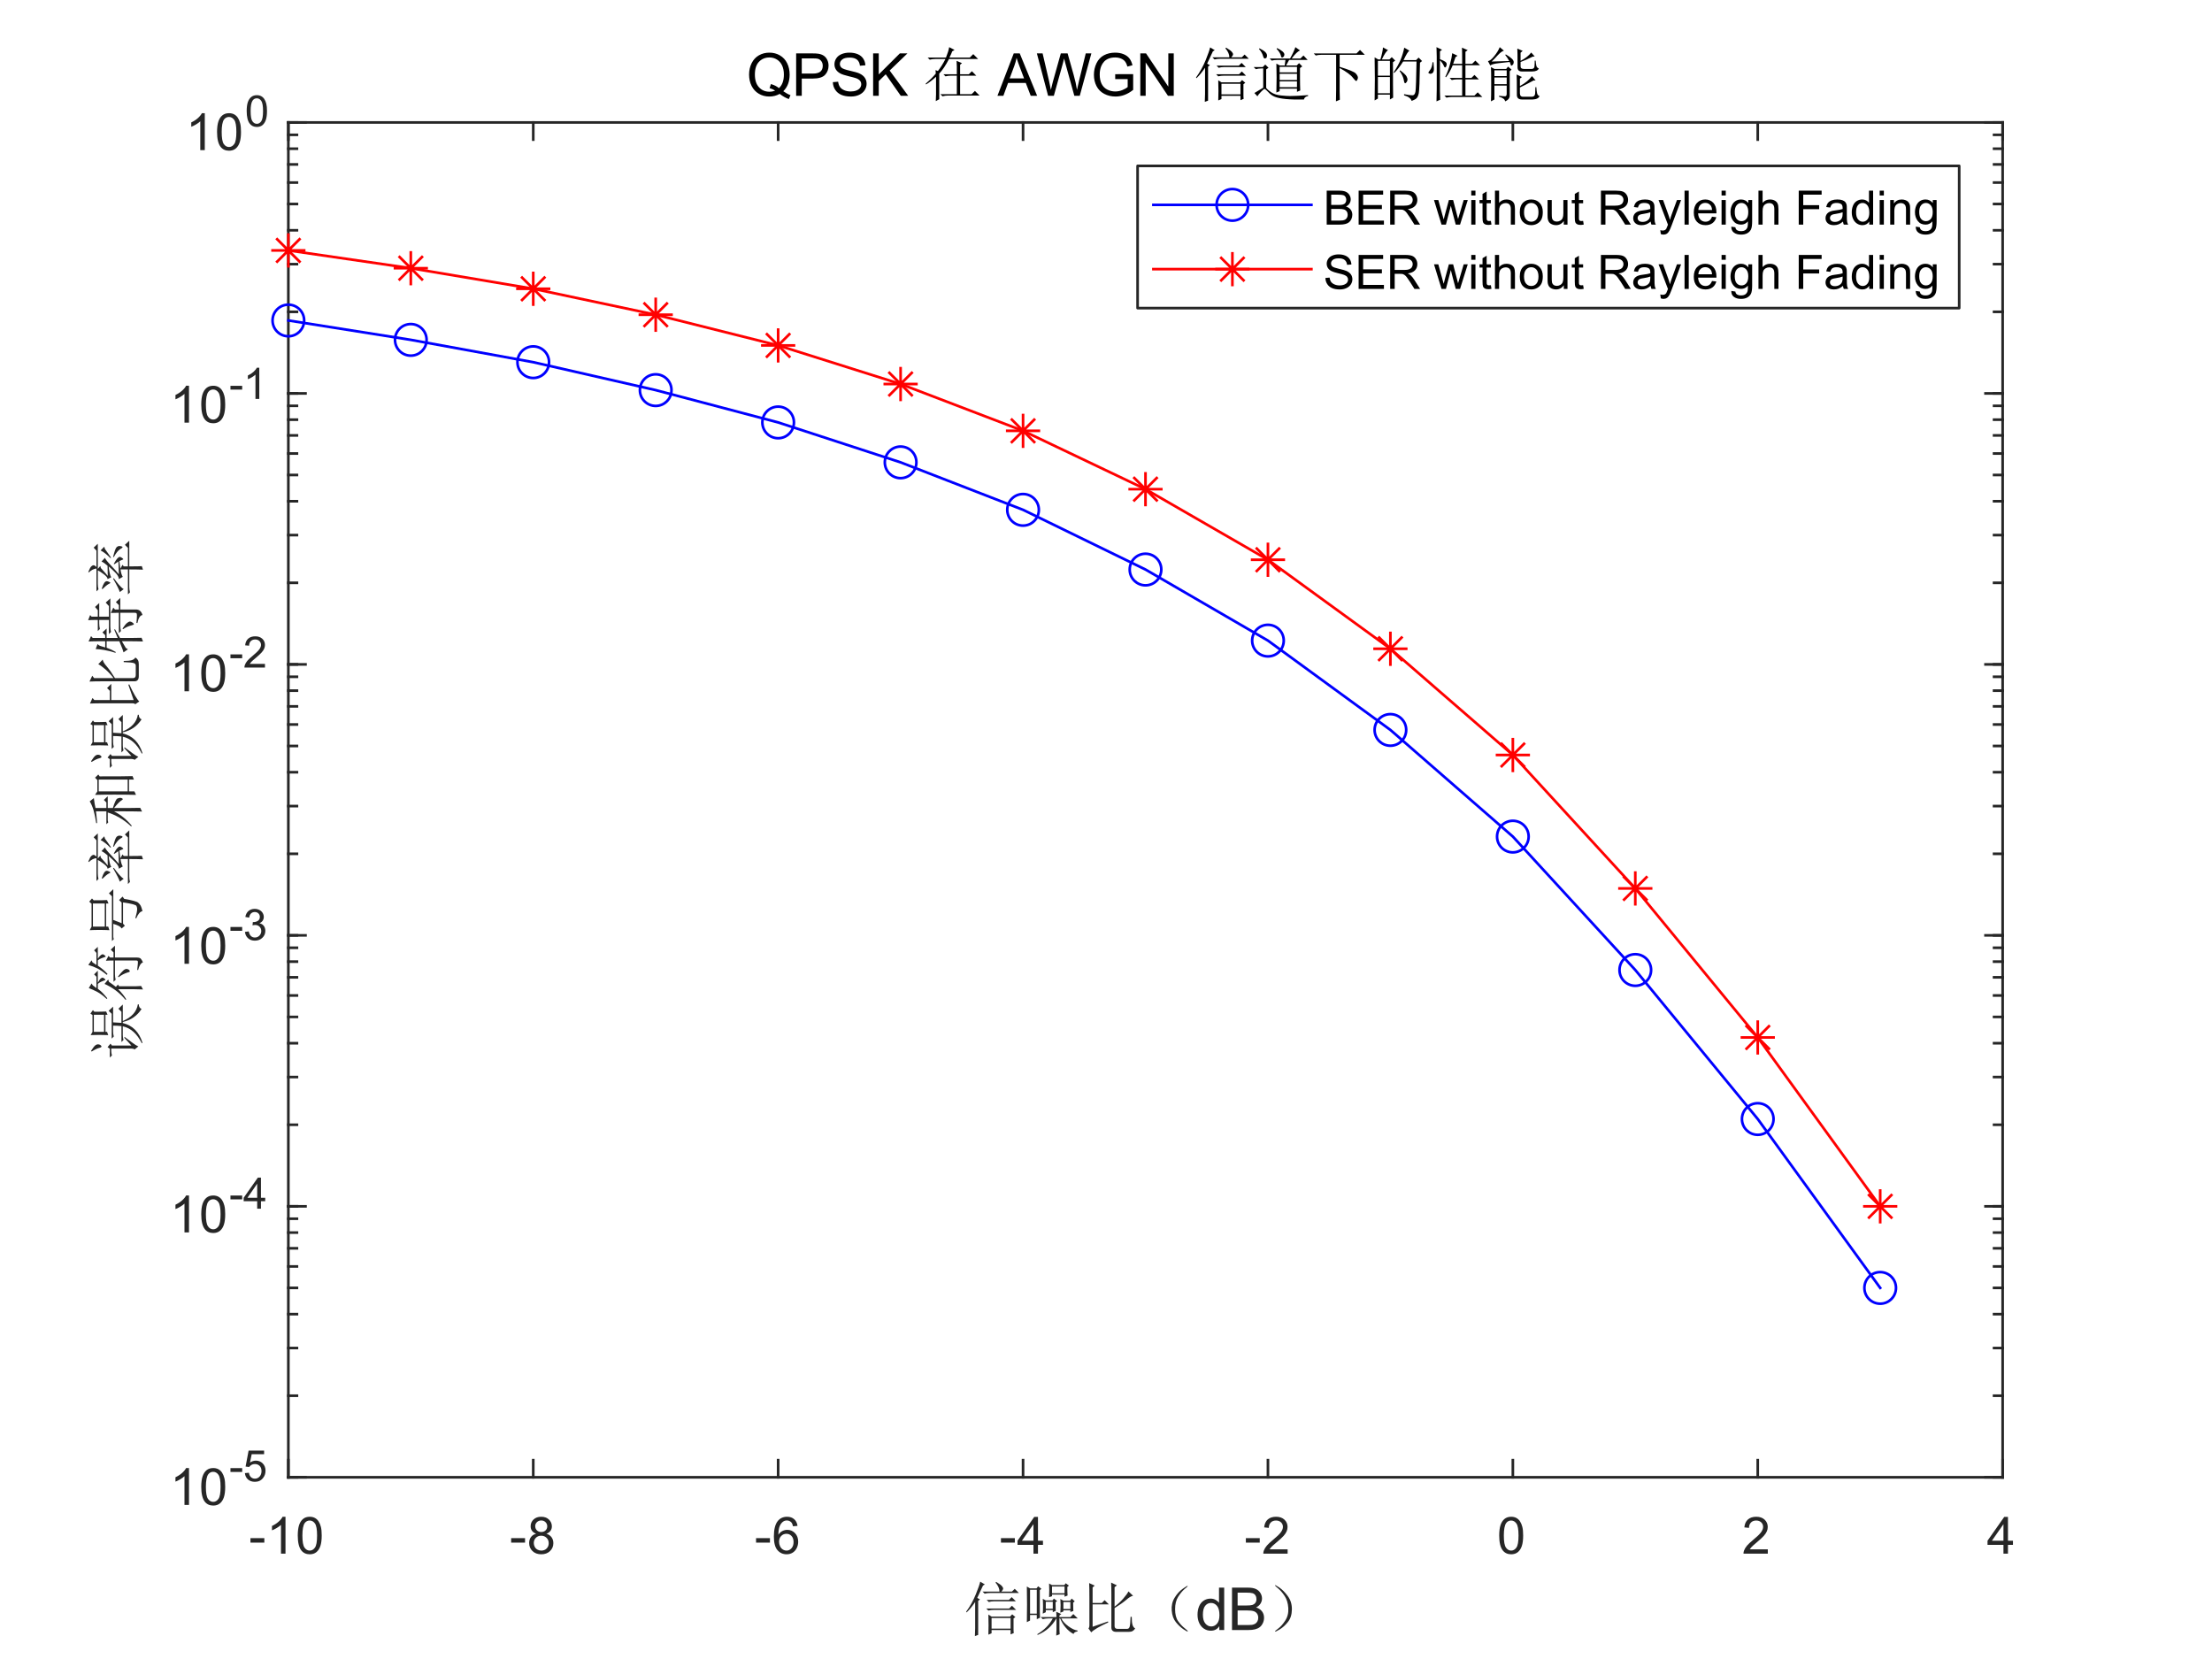 <?xml version="1.0"?>
<!DOCTYPE svg PUBLIC '-//W3C//DTD SVG 1.0//EN'
          'http://www.w3.org/TR/2001/REC-SVG-20010904/DTD/svg10.dtd'>
<svg xmlns:xlink="http://www.w3.org/1999/xlink" style="fill-opacity:1; color-rendering:auto; color-interpolation:auto; text-rendering:auto; stroke:black; stroke-linecap:square; stroke-miterlimit:10; shape-rendering:auto; stroke-opacity:1; fill:black; stroke-dasharray:none; font-weight:normal; stroke-width:1; font-family:'Dialog'; font-style:normal; stroke-linejoin:miter; font-size:12px; stroke-dashoffset:0; image-rendering:auto;" width="560" height="420" xmlns="http://www.w3.org/2000/svg"
><rect width="100%" height="100%" fill="#333333" stroke="none"/><!--Generated by the Batik Graphics2D SVG Generator--><defs id="genericDefs"
  /><g
  ><defs id="defs1"
    ><clipPath clipPathUnits="userSpaceOnUse" id="clipPath1"
      ><path d="M0 0 L560 0 L560 420 L0 420 L0 0 Z"
      /></clipPath
    ></defs
    ><g style="fill:white; stroke:white;"
    ><rect x="0" y="0" width="560" style="clip-path:url(#clipPath1); stroke:none;" height="420"
    /></g
    ><g style="fill:white; text-rendering:optimizeSpeed; color-rendering:optimizeSpeed; image-rendering:optimizeSpeed; shape-rendering:crispEdges; stroke:white; color-interpolation:sRGB;"
    ><rect x="0" width="560" height="420" y="0" style="stroke:none;"
      /><path style="stroke:none;" d="M73 374 L507 374 L507 31 L73 31 Z"
    /></g
    ><g style="fill:rgb(38,38,38); text-rendering:geometricPrecision; image-rendering:optimizeQuality; color-rendering:optimizeQuality; stroke-linejoin:round; stroke:rgb(38,38,38); color-interpolation:linearRGB; stroke-width:0.667;"
    ><line y2="374" style="fill:none;" x1="73" x2="507" y1="374"
      /><line y2="31" style="fill:none;" x1="73" x2="507" y1="31"
      /><line y2="369.66" style="fill:none;" x1="73" x2="73" y1="374"
      /><line y2="369.66" style="fill:none;" x1="135" x2="135" y1="374"
      /><line y2="369.66" style="fill:none;" x1="197" x2="197" y1="374"
      /><line y2="369.66" style="fill:none;" x1="259" x2="259" y1="374"
      /><line y2="369.66" style="fill:none;" x1="321" x2="321" y1="374"
      /><line y2="369.66" style="fill:none;" x1="383" x2="383" y1="374"
      /><line y2="369.66" style="fill:none;" x1="445" x2="445" y1="374"
      /><line y2="369.66" style="fill:none;" x1="507" x2="507" y1="374"
      /><line y2="35.34" style="fill:none;" x1="73" x2="73" y1="31"
      /><line y2="35.34" style="fill:none;" x1="135" x2="135" y1="31"
      /><line y2="35.34" style="fill:none;" x1="197" x2="197" y1="31"
      /><line y2="35.34" style="fill:none;" x1="259" x2="259" y1="31"
      /><line y2="35.34" style="fill:none;" x1="321" x2="321" y1="31"
      /><line y2="35.34" style="fill:none;" x1="383" x2="383" y1="31"
      /><line y2="35.34" style="fill:none;" x1="445" x2="445" y1="31"
      /><line y2="35.34" style="fill:none;" x1="507" x2="507" y1="31"
    /></g
    ><g transform="translate(73,379.333)" style="font-size:13.333px; fill:rgb(38,38,38); text-rendering:geometricPrecision; color-rendering:optimizeQuality; image-rendering:optimizeQuality; stroke:rgb(38,38,38); color-interpolation:linearRGB;"
    ><path style="stroke:none;" d="M-9.594 11.203 L-9.594 10.062 L-6.078 10.062 L-6.078 11.203 L-9.594 11.203 ZM-0.723 14 L-1.864 14 L-1.864 6.719 Q-2.286 7.109 -2.95 7.508 Q-3.614 7.906 -4.145 8.094 L-4.145 6.984 Q-3.192 6.547 -2.473 5.906 Q-1.754 5.266 -1.458 4.656 L-0.723 4.656 L-0.723 14 ZM2.384 9.406 Q2.384 7.766 2.72 6.758 Q3.056 5.75 3.728 5.203 Q4.399 4.656 5.415 4.656 Q6.165 4.656 6.728 4.961 Q7.29 5.266 7.657 5.828 Q8.024 6.391 8.235 7.211 Q8.446 8.031 8.446 9.406 Q8.446 11.047 8.11 12.055 Q7.774 13.062 7.103 13.609 Q6.431 14.156 5.415 14.156 Q4.071 14.156 3.29 13.188 Q2.384 12.031 2.384 9.406 ZM3.556 9.406 Q3.556 11.703 4.087 12.461 Q4.618 13.219 5.415 13.219 Q6.196 13.219 6.735 12.461 Q7.274 11.703 7.274 9.406 Q7.274 7.109 6.735 6.359 Q6.196 5.609 5.399 5.609 Q4.618 5.609 4.134 6.266 Q3.556 7.125 3.556 9.406 Z"
    /></g
    ><g transform="translate(135,379.333)" style="font-size:13.333px; fill:rgb(38,38,38); text-rendering:geometricPrecision; color-rendering:optimizeQuality; image-rendering:optimizeQuality; stroke:rgb(38,38,38); color-interpolation:linearRGB;"
    ><path style="stroke:none;" d="M-5.594 11.203 L-5.594 10.062 L-2.078 10.062 L-2.078 11.203 L-5.594 11.203 ZM0.73 8.953 Q0.027 8.688 -0.317 8.211 Q-0.661 7.734 -0.661 7.062 Q-0.661 6.047 0.066 5.352 Q0.792 4.656 2.011 4.656 Q3.23 4.656 3.972 5.367 Q4.714 6.078 4.714 7.094 Q4.714 7.734 4.371 8.211 Q4.027 8.688 3.339 8.953 Q4.199 9.234 4.644 9.859 Q5.089 10.484 5.089 11.344 Q5.089 12.531 4.246 13.344 Q3.402 14.156 2.027 14.156 Q0.652 14.156 -0.192 13.344 Q-1.036 12.531 -1.036 11.312 Q-1.036 10.406 -0.575 9.789 Q-0.114 9.172 0.73 8.953 ZM0.496 7.016 Q0.496 7.672 0.925 8.094 Q1.355 8.516 2.027 8.516 Q2.699 8.516 3.121 8.102 Q3.542 7.688 3.542 7.078 Q3.542 6.453 3.105 6.023 Q2.667 5.594 2.027 5.594 Q1.371 5.594 0.933 6.016 Q0.496 6.438 0.496 7.016 ZM0.136 11.312 Q0.136 11.797 0.371 12.258 Q0.605 12.719 1.058 12.969 Q1.511 13.219 2.042 13.219 Q2.855 13.219 3.386 12.695 Q3.917 12.172 3.917 11.359 Q3.917 10.531 3.371 9.992 Q2.824 9.453 1.996 9.453 Q1.199 9.453 0.667 9.984 Q0.136 10.516 0.136 11.312 Z"
    /></g
    ><g transform="translate(197,379.333)" style="font-size:13.333px; fill:rgb(38,38,38); text-rendering:geometricPrecision; color-rendering:optimizeQuality; image-rendering:optimizeQuality; stroke:rgb(38,38,38); color-interpolation:linearRGB;"
    ><path style="stroke:none;" d="M-5.594 11.203 L-5.594 10.062 L-2.078 10.062 L-2.078 11.203 L-5.594 11.203 ZM4.902 6.969 L3.761 7.062 Q3.621 6.391 3.339 6.078 Q2.871 5.594 2.199 5.594 Q1.652 5.594 1.23 5.906 Q0.699 6.297 0.386 7.047 Q0.074 7.797 0.058 9.203 Q0.464 8.578 1.066 8.273 Q1.667 7.969 2.324 7.969 Q3.464 7.969 4.269 8.805 Q5.074 9.641 5.074 10.984 Q5.074 11.859 4.691 12.609 Q4.308 13.359 3.652 13.758 Q2.996 14.156 2.152 14.156 Q0.73 14.156 -0.176 13.109 Q-1.083 12.062 -1.083 9.641 Q-1.083 6.953 -0.083 5.719 Q0.792 4.656 2.261 4.656 Q3.355 4.656 4.058 5.273 Q4.761 5.891 4.902 6.969 ZM0.23 10.984 Q0.23 11.578 0.48 12.117 Q0.73 12.656 1.183 12.938 Q1.636 13.219 2.136 13.219 Q2.855 13.219 3.378 12.633 Q3.902 12.047 3.902 11.047 Q3.902 10.078 3.386 9.523 Q2.871 8.969 2.089 8.969 Q1.308 8.969 0.769 9.523 Q0.23 10.078 0.23 10.984 Z"
    /></g
    ><g transform="translate(259,379.333)" style="font-size:13.333px; fill:rgb(38,38,38); text-rendering:geometricPrecision; color-rendering:optimizeQuality; image-rendering:optimizeQuality; stroke:rgb(38,38,38); color-interpolation:linearRGB;"
    ><path style="stroke:none;" d="M-5.594 11.203 L-5.594 10.062 L-2.078 10.062 L-2.078 11.203 L-5.594 11.203 ZM2.636 14 L2.636 11.766 L-1.395 11.766 L-1.395 10.719 L2.839 4.688 L3.777 4.688 L3.777 10.719 L5.043 10.719 L5.043 11.766 L3.777 11.766 L3.777 14 L2.636 14 ZM2.636 10.719 L2.636 6.531 L-0.286 10.719 L2.636 10.719 Z"
    /></g
    ><g transform="translate(321,379.333)" style="font-size:13.333px; fill:rgb(38,38,38); text-rendering:geometricPrecision; color-rendering:optimizeQuality; image-rendering:optimizeQuality; stroke:rgb(38,38,38); color-interpolation:linearRGB;"
    ><path style="stroke:none;" d="M-5.594 11.203 L-5.594 10.062 L-2.078 10.062 L-2.078 11.203 L-5.594 11.203 ZM4.98 12.906 L4.98 14 L-1.176 14 Q-1.192 13.594 -1.036 13.203 Q-0.801 12.578 -0.286 11.969 Q0.23 11.359 1.214 10.562 Q2.73 9.312 3.261 8.586 Q3.792 7.859 3.792 7.219 Q3.792 6.531 3.308 6.07 Q2.824 5.609 2.042 5.609 Q1.214 5.609 0.722 6.102 Q0.23 6.594 0.214 7.469 L-0.958 7.344 Q-0.833 6.031 -0.051 5.344 Q0.73 4.656 2.058 4.656 Q3.402 4.656 4.183 5.398 Q4.964 6.141 4.964 7.234 Q4.964 7.797 4.738 8.336 Q4.511 8.875 3.98 9.477 Q3.449 10.078 2.214 11.109 Q1.183 11.969 0.894 12.281 Q0.605 12.594 0.417 12.906 L4.98 12.906 Z"
    /></g
    ><g transform="translate(383,379.333)" style="font-size:13.333px; fill:rgb(38,38,38); text-rendering:geometricPrecision; color-rendering:optimizeQuality; image-rendering:optimizeQuality; stroke:rgb(38,38,38); color-interpolation:linearRGB;"
    ><path style="stroke:none;" d="M-3.453 9.406 Q-3.453 7.766 -3.117 6.758 Q-2.781 5.75 -2.109 5.203 Q-1.438 4.656 -0.422 4.656 Q0.328 4.656 0.891 4.961 Q1.453 5.266 1.82 5.828 Q2.188 6.391 2.398 7.211 Q2.609 8.031 2.609 9.406 Q2.609 11.047 2.273 12.055 Q1.938 13.062 1.266 13.609 Q0.594 14.156 -0.422 14.156 Q-1.766 14.156 -2.547 13.188 Q-3.453 12.031 -3.453 9.406 ZM-2.281 9.406 Q-2.281 11.703 -1.75 12.461 Q-1.219 13.219 -0.422 13.219 Q0.359 13.219 0.898 12.461 Q1.438 11.703 1.438 9.406 Q1.438 7.109 0.898 6.359 Q0.359 5.609 -0.438 5.609 Q-1.219 5.609 -1.703 6.266 Q-2.281 7.125 -2.281 9.406 Z"
    /></g
    ><g transform="translate(445,379.333)" style="font-size:13.333px; fill:rgb(38,38,38); text-rendering:geometricPrecision; color-rendering:optimizeQuality; image-rendering:optimizeQuality; stroke:rgb(38,38,38); color-interpolation:linearRGB;"
    ><path style="stroke:none;" d="M2.547 12.906 L2.547 14 L-3.609 14 Q-3.625 13.594 -3.469 13.203 Q-3.234 12.578 -2.719 11.969 Q-2.203 11.359 -1.219 10.562 Q0.297 9.312 0.828 8.586 Q1.359 7.859 1.359 7.219 Q1.359 6.531 0.875 6.07 Q0.391 5.609 -0.391 5.609 Q-1.219 5.609 -1.711 6.102 Q-2.203 6.594 -2.219 7.469 L-3.391 7.344 Q-3.266 6.031 -2.484 5.344 Q-1.703 4.656 -0.375 4.656 Q0.969 4.656 1.75 5.398 Q2.531 6.141 2.531 7.234 Q2.531 7.797 2.305 8.336 Q2.078 8.875 1.547 9.477 Q1.016 10.078 -0.219 11.109 Q-1.25 11.969 -1.539 12.281 Q-1.828 12.594 -2.016 12.906 L2.547 12.906 Z"
    /></g
    ><g transform="translate(507,379.333)" style="font-size:13.333px; fill:rgb(38,38,38); text-rendering:geometricPrecision; color-rendering:optimizeQuality; image-rendering:optimizeQuality; stroke:rgb(38,38,38); color-interpolation:linearRGB;"
    ><path style="stroke:none;" d="M0.203 14 L0.203 11.766 L-3.828 11.766 L-3.828 10.719 L0.406 4.688 L1.344 4.688 L1.344 10.719 L2.609 10.719 L2.609 11.766 L1.344 11.766 L1.344 14 L0.203 14 ZM0.203 10.719 L0.203 6.531 L-2.719 10.719 L0.203 10.719 Z"
    /></g
    ><g transform="translate(290,397.667)" style="font-size:14.667px; fill:rgb(38,38,38); text-rendering:geometricPrecision; color-rendering:optimizeQuality; image-rendering:optimizeQuality; stroke:rgb(38,38,38); color-interpolation:linearRGB;"
    ><path style="stroke:none;" d="M-37.969 2.984 L-37.797 2.812 Q-36.625 3.516 -36.328 3.898 Q-36.031 4.281 -36.031 4.453 Q-36.031 4.797 -36.5 5.266 L-33.812 5.266 L-33.109 4.562 L-32.047 5.625 L-39.312 5.625 Q-40.078 5.625 -40.719 5.797 L-41.25 5.266 L-36.969 5.266 Q-36.969 4.156 -37.969 2.984 ZM-38.969 11.953 L-38.969 14.641 L-34.156 14.641 L-34.156 11.953 L-38.969 11.953 ZM-40.203 7.375 L-34.578 7.375 L-33.875 6.672 L-32.812 7.734 L-38.438 7.734 Q-39.031 7.734 -39.672 7.906 L-40.203 7.375 ZM-40.312 9.547 L-34.516 9.547 L-33.812 8.844 L-32.75 9.906 L-38.375 9.906 Q-39.141 9.906 -39.781 10.078 L-40.312 9.547 ZM-39.781 11.078 L-38.969 11.594 L-34.281 11.594 L-33.75 11.016 L-32.938 11.719 L-33.406 12.062 L-33.406 14.875 Q-33.406 15.469 -33.344 15.766 L-34.156 16.109 L-34.156 15 L-38.969 15 L-38.969 15.828 L-39.781 16.172 Q-39.734 15.234 -39.734 13.828 Q-39.734 12.422 -39.781 11.078 ZM-42.359 7.609 L-42.359 16.234 L-43.188 16.531 Q-43.125 15.359 -43.125 14.531 L-43.125 7.906 Q-44.234 9.547 -45.297 10.547 L-45.406 10.375 Q-43.891 8.266 -42.953 5.945 Q-42.016 3.625 -41.844 2.75 L-40.672 3.453 L-41.141 3.75 Q-42.078 5.797 -42.594 6.859 L-41.891 7.266 L-42.359 7.609 ZM-25.242 7.844 L-25.242 9.609 L-23.477 9.609 L-23.477 7.844 L-25.242 7.844 ZM-20.789 7.906 L-20.789 9.672 L-19.023 9.672 L-19.023 7.906 L-20.789 7.906 ZM-24.414 3.219 L-23.664 3.625 L-20.555 3.625 L-20.195 3.156 L-19.383 3.75 L-19.789 4.094 Q-19.789 5.391 -19.727 6.266 L-20.492 6.562 L-20.492 6.031 L-23.664 6.031 L-23.664 6.438 L-24.414 6.672 Q-24.367 5.734 -24.367 4.914 Q-24.367 4.094 -24.414 3.219 ZM-26.008 7.094 L-25.242 7.5 L-23.539 7.5 L-23.195 7.031 L-22.367 7.672 L-22.773 7.969 Q-22.773 9.25 -22.727 10.141 L-23.477 10.484 L-23.477 9.953 L-25.242 9.953 L-25.242 10.484 L-26.008 10.844 Q-25.945 10.188 -25.945 9.047 Q-25.945 7.906 -26.008 7.094 ZM-21.555 7.141 L-20.789 7.562 L-19.086 7.562 L-18.68 7.031 L-17.914 7.734 L-18.32 8.078 Q-18.32 9.547 -18.273 10.188 L-19.023 10.422 L-19.023 10.016 L-20.789 10.016 L-20.789 10.312 L-21.555 10.609 Q-21.492 9.438 -21.492 8.703 Q-21.492 7.969 -21.555 7.141 ZM-23.664 3.984 L-23.664 5.688 L-20.492 5.688 L-20.492 3.984 L-23.664 3.984 ZM-22.539 11.719 Q-22.539 11.078 -22.602 10.375 L-21.32 10.953 L-21.789 11.312 L-21.789 11.719 L-19.023 11.719 L-18.273 10.953 L-17.148 12.062 L-21.32 12.062 Q-20.789 13.125 -19.5 14.062 Q-18.211 15 -17.211 15.125 L-17.211 15.359 Q-18.086 15.469 -18.211 16 Q-19.258 15.469 -20.172 14.414 Q-21.086 13.359 -21.602 12.062 L-21.789 12.062 L-21.789 14.828 Q-21.789 15.469 -21.727 16.062 L-22.602 16.406 Q-22.539 15.703 -22.539 14.938 L-22.539 12.016 Q-23.367 13.469 -24.508 14.5 Q-25.648 15.531 -27.289 16.234 L-27.414 16.062 Q-26.117 15.297 -25.125 14.297 Q-24.133 13.297 -23.477 12.062 L-24.602 12.062 Q-25.352 12.062 -26.008 12.25 L-26.523 11.719 L-22.539 11.719 ZM-30.039 13 Q-29.992 11.359 -29.992 8.523 Q-29.992 5.688 -30.039 3.984 L-29.227 4.453 L-27.586 4.453 L-27.18 3.922 L-26.352 4.562 L-26.758 4.922 L-26.758 10.141 Q-26.758 10.844 -26.711 11.891 L-27.523 12.25 L-27.523 11.188 L-29.227 11.188 L-29.227 12.594 L-30.039 13 ZM-29.227 4.797 L-29.227 10.844 L-27.523 10.844 L-27.523 4.797 L-29.227 4.797 ZM-14.203 7.031 Q-14.203 4.391 -14.266 3.109 L-12.859 3.75 L-13.391 4.219 L-13.391 8.141 L-11.047 8.141 L-10.344 7.438 L-9.281 8.5 L-13.391 8.5 L-13.391 14.172 L-9.516 12.828 L-9.406 13.062 Q-12.859 14.641 -13.734 15.594 L-14.438 14.594 Q-14.203 14.359 -14.203 13.766 L-14.203 7.031 ZM-8.641 6.031 Q-8.641 4.281 -8.703 2.984 L-7.234 3.688 L-7.828 4.156 L-7.828 9.078 Q-6.594 8.141 -5.625 7.031 Q-4.656 5.922 -4.312 5.219 L-3.141 6.328 Q-3.844 6.438 -4.891 7.375 Q-6 8.312 -7.828 9.438 L-7.828 14 Q-7.828 14.703 -7.062 14.703 L-4.656 14.703 Q-4.188 14.703 -4.016 14.18 Q-3.844 13.656 -3.781 11.656 L-3.484 11.656 Q-3.484 13.062 -3.281 13.711 Q-3.078 14.359 -2.609 14.594 Q-2.906 15.062 -3.281 15.266 Q-3.656 15.469 -4.312 15.469 L-7.359 15.469 Q-8.641 15.469 -8.641 14.359 L-8.641 6.031 ZM10.703 15.352 Q10.586 15.469 9.594 14.797 Q8.602 14.125 7.695 13.008 Q6.789 11.891 6.641 10.078 Q6.492 8.266 7.367 6.828 Q8.242 5.391 9.445 4.539 Q10.648 3.688 10.68 3.836 Q10.711 3.984 9.883 4.625 Q9.07 5.328 8.281 6.562 Q7.492 7.797 7.492 9.727 Q7.492 11.656 8.25 12.742 Q9.008 13.828 9.914 14.531 Q10.82 15.234 10.703 15.352 ZM18.688 15 L18.688 14.016 Q17.953 15.172 16.516 15.172 Q15.594 15.172 14.812 14.664 Q14.031 14.156 13.602 13.234 Q13.172 12.312 13.172 11.125 Q13.172 9.953 13.562 9.008 Q13.953 8.062 14.727 7.555 Q15.5 7.047 16.453 7.047 Q17.156 7.047 17.711 7.344 Q18.266 7.641 18.609 8.109 L18.609 4.266 L19.922 4.266 L19.922 15 L18.688 15 ZM14.531 11.125 Q14.531 12.609 15.156 13.352 Q15.781 14.094 16.641 14.094 Q17.5 14.094 18.109 13.383 Q18.719 12.672 18.719 11.234 Q18.719 9.625 18.102 8.883 Q17.484 8.141 16.578 8.141 Q15.703 8.141 15.117 8.859 Q14.531 9.578 14.531 11.125 ZM21.901 15 L21.901 4.266 L25.932 4.266 Q27.167 4.266 27.909 4.594 Q28.651 4.922 29.073 5.594 Q29.495 6.266 29.495 7.016 Q29.495 7.703 29.12 8.305 Q28.745 8.906 27.995 9.281 Q28.964 9.578 29.487 10.266 Q30.011 10.953 30.011 11.891 Q30.011 12.641 29.69 13.289 Q29.37 13.938 28.901 14.289 Q28.432 14.641 27.729 14.82 Q27.026 15 25.995 15 L21.901 15 ZM23.323 8.781 L25.651 8.781 Q26.589 8.781 27.011 8.656 Q27.542 8.484 27.815 8.109 Q28.089 7.734 28.089 7.172 Q28.089 6.641 27.839 6.234 Q27.589 5.828 27.112 5.68 Q26.636 5.531 25.479 5.531 L23.323 5.531 L23.323 8.781 ZM23.323 13.734 L25.995 13.734 Q26.682 13.734 26.964 13.688 Q27.464 13.594 27.792 13.391 Q28.12 13.188 28.331 12.797 Q28.542 12.406 28.542 11.891 Q28.542 11.281 28.237 10.844 Q27.932 10.406 27.386 10.227 Q26.839 10.047 25.807 10.047 L23.323 10.047 L23.323 13.734 ZM33.958 14.852 Q32.817 15.531 32.786 15.383 Q32.755 15.234 33.63 14.594 Q34.458 14 35.364 12.625 Q36.27 11.25 36.153 9.43 Q36.036 7.609 35.247 6.414 Q34.458 5.219 33.63 4.516 Q32.755 3.812 32.786 3.664 Q32.817 3.516 33.895 4.25 Q34.974 4.984 36.028 6.414 Q37.083 7.844 37.059 9.781 Q37.036 11.719 36.067 12.945 Q35.099 14.172 33.958 14.852 Z"
    /></g
    ><g style="fill:rgb(38,38,38); text-rendering:geometricPrecision; image-rendering:optimizeQuality; color-rendering:optimizeQuality; stroke-linejoin:round; stroke:rgb(38,38,38); color-interpolation:linearRGB; stroke-width:0.667;"
    ><line y2="31" style="fill:none;" x1="73" x2="73" y1="374"
      /><line y2="31" style="fill:none;" x1="507" x2="507" y1="374"
      /><line y2="374" style="fill:none;" x1="73" x2="77.34" y1="374"
      /><line y2="305.4" style="fill:none;" x1="73" x2="77.34" y1="305.4"
      /><line y2="236.8" style="fill:none;" x1="73" x2="77.34" y1="236.8"
      /><line y2="168.2" style="fill:none;" x1="73" x2="77.34" y1="168.2"
      /><line y2="99.6" style="fill:none;" x1="73" x2="77.34" y1="99.6"
      /><line y2="31" style="fill:none;" x1="73" x2="77.34" y1="31"
      /><line y2="374" style="fill:none;" x1="507" x2="502.66" y1="374"
      /><line y2="305.4" style="fill:none;" x1="507" x2="502.66" y1="305.4"
      /><line y2="236.8" style="fill:none;" x1="507" x2="502.66" y1="236.8"
      /><line y2="168.2" style="fill:none;" x1="507" x2="502.66" y1="168.2"
      /><line y2="99.6" style="fill:none;" x1="507" x2="502.66" y1="99.6"
      /><line y2="31" style="fill:none;" x1="507" x2="502.66" y1="31"
      /><line y2="374" style="fill:none;" x1="73" x2="75.17" y1="374"
      /><line y2="353.349" style="fill:none;" x1="73" x2="75.17" y1="353.349"
      /><line y2="341.269" style="fill:none;" x1="73" x2="75.17" y1="341.269"
      /><line y2="332.699" style="fill:none;" x1="73" x2="75.17" y1="332.699"
      /><line y2="326.051" style="fill:none;" x1="73" x2="75.17" y1="326.051"
      /><line y2="320.619" style="fill:none;" x1="73" x2="75.17" y1="320.619"
      /><line y2="316.026" style="fill:none;" x1="73" x2="75.17" y1="316.026"
      /><line y2="312.048" style="fill:none;" x1="73" x2="75.17" y1="312.048"
      /><line y2="308.539" style="fill:none;" x1="73" x2="75.17" y1="308.539"
      /><line y2="305.4" style="fill:none;" x1="73" x2="75.17" y1="305.4"
      /><line y2="305.4" style="fill:none;" x1="73" x2="75.17" y1="305.4"
      /><line y2="284.749" style="fill:none;" x1="73" x2="75.17" y1="284.749"
      /><line y2="272.67" style="fill:none;" x1="73" x2="75.17" y1="272.67"
      /><line y2="264.099" style="fill:none;" x1="73" x2="75.17" y1="264.099"
      /><line y2="257.451" style="fill:none;" x1="73" x2="75.17" y1="257.451"
      /><line y2="252.019" style="fill:none;" x1="73" x2="75.17" y1="252.019"
      /><line y2="247.426" style="fill:none;" x1="73" x2="75.17" y1="247.426"
      /><line y2="243.448" style="fill:none;" x1="73" x2="75.17" y1="243.448"
      /><line y2="239.939" style="fill:none;" x1="73" x2="75.17" y1="239.939"
      /><line y2="236.8" style="fill:none;" x1="73" x2="75.17" y1="236.8"
      /><line y2="216.149" style="fill:none;" x1="73" x2="75.17" y1="216.149"
      /><line y2="204.07" style="fill:none;" x1="73" x2="75.17" y1="204.07"
      /><line y2="195.499" style="fill:none;" x1="73" x2="75.17" y1="195.499"
      /><line y2="188.851" style="fill:none;" x1="73" x2="75.17" y1="188.851"
      /><line y2="183.419" style="fill:none;" x1="73" x2="75.17" y1="183.419"
      /><line y2="178.826" style="fill:none;" x1="73" x2="75.17" y1="178.826"
      /><line y2="174.848" style="fill:none;" x1="73" x2="75.17" y1="174.848"
      /><line y2="171.339" style="fill:none;" x1="73" x2="75.17" y1="171.339"
      /><line y2="168.2" style="fill:none;" x1="73" x2="75.17" y1="168.2"
      /><line y2="147.549" style="fill:none;" x1="73" x2="75.17" y1="147.549"
      /><line y2="135.47" style="fill:none;" x1="73" x2="75.17" y1="135.47"
      /><line y2="126.899" style="fill:none;" x1="73" x2="75.17" y1="126.899"
      /><line y2="120.251" style="fill:none;" x1="73" x2="75.17" y1="120.251"
      /><line y2="114.819" style="fill:none;" x1="73" x2="75.17" y1="114.819"
      /><line y2="110.226" style="fill:none;" x1="73" x2="75.17" y1="110.226"
      /><line y2="106.248" style="fill:none;" x1="73" x2="75.17" y1="106.248"
      /><line y2="102.739" style="fill:none;" x1="73" x2="75.17" y1="102.739"
      /><line y2="99.6" style="fill:none;" x1="73" x2="75.17" y1="99.6"
      /><line y2="78.949" style="fill:none;" x1="73" x2="75.17" y1="78.949"
      /><line y2="66.87" style="fill:none;" x1="73" x2="75.17" y1="66.87"
      /><line y2="58.299" style="fill:none;" x1="73" x2="75.17" y1="58.299"
      /><line y2="51.651" style="fill:none;" x1="73" x2="75.17" y1="51.651"
      /><line y2="46.219" style="fill:none;" x1="73" x2="75.17" y1="46.219"
      /><line y2="41.626" style="fill:none;" x1="73" x2="75.17" y1="41.626"
      /><line y2="37.648" style="fill:none;" x1="73" x2="75.17" y1="37.648"
      /><line y2="34.139" style="fill:none;" x1="73" x2="75.17" y1="34.139"
      /><line y2="31" style="fill:none;" x1="73" x2="75.17" y1="31"
      /><line y2="374" style="fill:none;" x1="507" x2="504.83" y1="374"
      /><line y2="353.349" style="fill:none;" x1="507" x2="504.83" y1="353.349"
      /><line y2="341.269" style="fill:none;" x1="507" x2="504.83" y1="341.269"
      /><line y2="332.699" style="fill:none;" x1="507" x2="504.83" y1="332.699"
      /><line y2="326.051" style="fill:none;" x1="507" x2="504.83" y1="326.051"
      /><line y2="320.619" style="fill:none;" x1="507" x2="504.83" y1="320.619"
      /><line y2="316.026" style="fill:none;" x1="507" x2="504.83" y1="316.026"
      /><line y2="312.048" style="fill:none;" x1="507" x2="504.83" y1="312.048"
      /><line y2="308.539" style="fill:none;" x1="507" x2="504.83" y1="308.539"
      /><line y2="305.4" style="fill:none;" x1="507" x2="504.83" y1="305.4"
      /><line y2="305.4" style="fill:none;" x1="507" x2="504.83" y1="305.4"
      /><line y2="284.749" style="fill:none;" x1="507" x2="504.83" y1="284.749"
      /><line y2="272.67" style="fill:none;" x1="507" x2="504.83" y1="272.67"
      /><line y2="264.099" style="fill:none;" x1="507" x2="504.83" y1="264.099"
      /><line y2="257.451" style="fill:none;" x1="507" x2="504.83" y1="257.451"
      /><line y2="252.019" style="fill:none;" x1="507" x2="504.83" y1="252.019"
      /><line y2="247.426" style="fill:none;" x1="507" x2="504.83" y1="247.426"
      /><line y2="243.448" style="fill:none;" x1="507" x2="504.83" y1="243.448"
      /><line y2="239.939" style="fill:none;" x1="507" x2="504.83" y1="239.939"
      /><line y2="236.8" style="fill:none;" x1="507" x2="504.83" y1="236.8"
      /><line y2="216.149" style="fill:none;" x1="507" x2="504.83" y1="216.149"
      /><line y2="204.07" style="fill:none;" x1="507" x2="504.83" y1="204.07"
      /><line y2="195.499" style="fill:none;" x1="507" x2="504.83" y1="195.499"
      /><line y2="188.851" style="fill:none;" x1="507" x2="504.83" y1="188.851"
      /><line y2="183.419" style="fill:none;" x1="507" x2="504.83" y1="183.419"
      /><line y2="178.826" style="fill:none;" x1="507" x2="504.83" y1="178.826"
      /><line y2="174.848" style="fill:none;" x1="507" x2="504.83" y1="174.848"
      /><line y2="171.339" style="fill:none;" x1="507" x2="504.83" y1="171.339"
      /><line y2="168.2" style="fill:none;" x1="507" x2="504.83" y1="168.2"
      /><line y2="147.549" style="fill:none;" x1="507" x2="504.83" y1="147.549"
      /><line y2="135.47" style="fill:none;" x1="507" x2="504.83" y1="135.47"
      /><line y2="126.899" style="fill:none;" x1="507" x2="504.83" y1="126.899"
      /><line y2="120.251" style="fill:none;" x1="507" x2="504.83" y1="120.251"
      /><line y2="114.819" style="fill:none;" x1="507" x2="504.83" y1="114.819"
      /><line y2="110.226" style="fill:none;" x1="507" x2="504.83" y1="110.226"
      /><line y2="106.248" style="fill:none;" x1="507" x2="504.83" y1="106.248"
      /><line y2="102.739" style="fill:none;" x1="507" x2="504.83" y1="102.739"
      /><line y2="99.6" style="fill:none;" x1="507" x2="504.83" y1="99.6"
      /><line y2="78.949" style="fill:none;" x1="507" x2="504.83" y1="78.949"
      /><line y2="66.87" style="fill:none;" x1="507" x2="504.83" y1="66.87"
      /><line y2="58.299" style="fill:none;" x1="507" x2="504.83" y1="58.299"
      /><line y2="51.651" style="fill:none;" x1="507" x2="504.83" y1="51.651"
      /><line y2="46.219" style="fill:none;" x1="507" x2="504.83" y1="46.219"
      /><line y2="41.626" style="fill:none;" x1="507" x2="504.83" y1="41.626"
      /><line y2="37.648" style="fill:none;" x1="507" x2="504.83" y1="37.648"
      /><line y2="34.139" style="fill:none;" x1="507" x2="504.83" y1="34.139"
      /><line y2="31" style="fill:none;" x1="507" x2="504.83" y1="31"
    /></g
    ><g transform="translate(43,381)" style="font-size:13.333px; fill:rgb(38,38,38); text-rendering:geometricPrecision; color-rendering:optimizeQuality; image-rendering:optimizeQuality; stroke:rgb(38,38,38); color-interpolation:linearRGB;"
    ><path style="stroke:none;" d="M4.844 0 L3.703 0 L3.703 -7.281 Q3.281 -6.891 2.617 -6.492 Q1.953 -6.094 1.422 -5.906 L1.422 -7.016 Q2.375 -7.453 3.094 -8.094 Q3.812 -8.734 4.109 -9.344 L4.844 -9.344 L4.844 0 ZM7.951 -4.594 Q7.951 -6.234 8.287 -7.242 Q8.623 -8.25 9.294 -8.797 Q9.966 -9.344 10.982 -9.344 Q11.732 -9.344 12.294 -9.039 Q12.857 -8.734 13.224 -8.172 Q13.591 -7.609 13.802 -6.789 Q14.013 -5.969 14.013 -4.594 Q14.013 -2.953 13.677 -1.945 Q13.341 -0.938 12.669 -0.391 Q11.998 0.156 10.982 0.156 Q9.638 0.156 8.857 -0.812 Q7.951 -1.969 7.951 -4.594 ZM9.123 -4.594 Q9.123 -2.297 9.654 -1.539 Q10.185 -0.781 10.982 -0.781 Q11.763 -0.781 12.302 -1.539 Q12.841 -2.297 12.841 -4.594 Q12.841 -6.891 12.302 -7.641 Q11.763 -8.391 10.966 -8.391 Q10.185 -8.391 9.701 -7.734 Q9.123 -6.875 9.123 -4.594 Z"
    /></g
    ><g transform="translate(58,375)" style="font-size:10.667px; fill:rgb(38,38,38); text-rendering:geometricPrecision; color-rendering:optimizeQuality; image-rendering:optimizeQuality; stroke:rgb(38,38,38); color-interpolation:linearRGB;"
    ><path style="stroke:none;" d="M0.344 -2.359 L0.344 -3.328 L3.312 -3.328 L3.312 -2.359 L0.344 -2.359 ZM4.002 -2.062 L5.017 -2.156 Q5.127 -1.406 5.541 -1.031 Q5.955 -0.656 6.533 -0.656 Q7.236 -0.656 7.721 -1.188 Q8.205 -1.719 8.205 -2.578 Q8.205 -3.406 7.736 -3.883 Q7.267 -4.359 6.517 -4.359 Q6.049 -4.359 5.674 -4.148 Q5.299 -3.938 5.08 -3.609 L4.174 -3.719 L4.939 -7.766 L8.861 -7.766 L8.861 -6.844 L5.721 -6.844 L5.283 -4.734 Q6.002 -5.219 6.783 -5.219 Q7.814 -5.219 8.517 -4.508 Q9.22 -3.797 9.22 -2.672 Q9.22 -1.594 8.595 -0.828 Q7.846 0.141 6.533 0.141 Q5.455 0.141 4.775 -0.461 Q4.096 -1.062 4.002 -2.062 Z"
    /></g
    ><g transform="translate(43,312)" style="font-size:13.333px; fill:rgb(38,38,38); text-rendering:geometricPrecision; color-rendering:optimizeQuality; image-rendering:optimizeQuality; stroke:rgb(38,38,38); color-interpolation:linearRGB;"
    ><path style="stroke:none;" d="M4.844 0 L3.703 0 L3.703 -7.281 Q3.281 -6.891 2.617 -6.492 Q1.953 -6.094 1.422 -5.906 L1.422 -7.016 Q2.375 -7.453 3.094 -8.094 Q3.812 -8.734 4.109 -9.344 L4.844 -9.344 L4.844 0 ZM7.951 -4.594 Q7.951 -6.234 8.287 -7.242 Q8.623 -8.25 9.294 -8.797 Q9.966 -9.344 10.982 -9.344 Q11.732 -9.344 12.294 -9.039 Q12.857 -8.734 13.224 -8.172 Q13.591 -7.609 13.802 -6.789 Q14.013 -5.969 14.013 -4.594 Q14.013 -2.953 13.677 -1.945 Q13.341 -0.938 12.669 -0.391 Q11.998 0.156 10.982 0.156 Q9.638 0.156 8.857 -0.812 Q7.951 -1.969 7.951 -4.594 ZM9.123 -4.594 Q9.123 -2.297 9.654 -1.539 Q10.185 -0.781 10.982 -0.781 Q11.763 -0.781 12.302 -1.539 Q12.841 -2.297 12.841 -4.594 Q12.841 -6.891 12.302 -7.641 Q11.763 -8.391 10.966 -8.391 Q10.185 -8.391 9.701 -7.734 Q9.123 -6.875 9.123 -4.594 Z"
    /></g
    ><g transform="translate(58,306)" style="font-size:10.667px; fill:rgb(38,38,38); text-rendering:geometricPrecision; color-rendering:optimizeQuality; image-rendering:optimizeQuality; stroke:rgb(38,38,38); color-interpolation:linearRGB;"
    ><path style="stroke:none;" d="M0.344 -2.359 L0.344 -3.328 L3.312 -3.328 L3.312 -2.359 L0.344 -2.359 ZM7.111 0 L7.111 -1.891 L3.689 -1.891 L3.689 -2.766 L7.283 -7.875 L8.064 -7.875 L8.064 -2.766 L9.142 -2.766 L9.142 -1.891 L8.064 -1.891 L8.064 0 L7.111 0 ZM7.111 -2.766 L7.111 -6.328 L4.642 -2.766 L7.111 -2.766 Z"
    /></g
    ><g transform="translate(43,244)" style="font-size:13.333px; fill:rgb(38,38,38); text-rendering:geometricPrecision; color-rendering:optimizeQuality; image-rendering:optimizeQuality; stroke:rgb(38,38,38); color-interpolation:linearRGB;"
    ><path style="stroke:none;" d="M4.844 0 L3.703 0 L3.703 -7.281 Q3.281 -6.891 2.617 -6.492 Q1.953 -6.094 1.422 -5.906 L1.422 -7.016 Q2.375 -7.453 3.094 -8.094 Q3.812 -8.734 4.109 -9.344 L4.844 -9.344 L4.844 0 ZM7.951 -4.594 Q7.951 -6.234 8.287 -7.242 Q8.623 -8.25 9.294 -8.797 Q9.966 -9.344 10.982 -9.344 Q11.732 -9.344 12.294 -9.039 Q12.857 -8.734 13.224 -8.172 Q13.591 -7.609 13.802 -6.789 Q14.013 -5.969 14.013 -4.594 Q14.013 -2.953 13.677 -1.945 Q13.341 -0.938 12.669 -0.391 Q11.998 0.156 10.982 0.156 Q9.638 0.156 8.857 -0.812 Q7.951 -1.969 7.951 -4.594 ZM9.123 -4.594 Q9.123 -2.297 9.654 -1.539 Q10.185 -0.781 10.982 -0.781 Q11.763 -0.781 12.302 -1.539 Q12.841 -2.297 12.841 -4.594 Q12.841 -6.891 12.302 -7.641 Q11.763 -8.391 10.966 -8.391 Q10.185 -8.391 9.701 -7.734 Q9.123 -6.875 9.123 -4.594 Z"
    /></g
    ><g transform="translate(58,238)" style="font-size:10.667px; fill:rgb(38,38,38); text-rendering:geometricPrecision; color-rendering:optimizeQuality; image-rendering:optimizeQuality; stroke:rgb(38,38,38); color-interpolation:linearRGB;"
    ><path style="stroke:none;" d="M0.344 -2.359 L0.344 -3.328 L3.312 -3.328 L3.312 -2.359 L0.344 -2.359 ZM4.017 -2.078 L4.971 -2.203 Q5.142 -1.391 5.541 -1.023 Q5.939 -0.656 6.517 -0.656 Q7.205 -0.656 7.674 -1.133 Q8.142 -1.609 8.142 -2.297 Q8.142 -2.969 7.705 -3.398 Q7.267 -3.828 6.596 -3.828 Q6.33 -3.828 5.924 -3.734 L6.017 -4.578 Q6.127 -4.562 6.174 -4.562 Q6.799 -4.562 7.291 -4.883 Q7.783 -5.203 7.783 -5.875 Q7.783 -6.406 7.424 -6.758 Q7.064 -7.109 6.502 -7.109 Q5.939 -7.109 5.564 -6.758 Q5.189 -6.406 5.08 -5.688 L4.111 -5.859 Q4.283 -6.844 4.916 -7.375 Q5.549 -7.906 6.471 -7.906 Q7.127 -7.906 7.666 -7.633 Q8.205 -7.359 8.494 -6.875 Q8.783 -6.391 8.783 -5.859 Q8.783 -5.344 8.51 -4.93 Q8.236 -4.516 7.689 -4.266 Q8.392 -4.109 8.783 -3.602 Q9.174 -3.094 9.174 -2.328 Q9.174 -1.297 8.416 -0.578 Q7.658 0.141 6.517 0.141 Q5.471 0.141 4.791 -0.477 Q4.111 -1.094 4.017 -2.078 Z"
    /></g
    ><g transform="translate(43,175)" style="font-size:13.333px; fill:rgb(38,38,38); text-rendering:geometricPrecision; color-rendering:optimizeQuality; image-rendering:optimizeQuality; stroke:rgb(38,38,38); color-interpolation:linearRGB;"
    ><path style="stroke:none;" d="M4.844 0 L3.703 0 L3.703 -7.281 Q3.281 -6.891 2.617 -6.492 Q1.953 -6.094 1.422 -5.906 L1.422 -7.016 Q2.375 -7.453 3.094 -8.094 Q3.812 -8.734 4.109 -9.344 L4.844 -9.344 L4.844 0 ZM7.951 -4.594 Q7.951 -6.234 8.287 -7.242 Q8.623 -8.25 9.294 -8.797 Q9.966 -9.344 10.982 -9.344 Q11.732 -9.344 12.294 -9.039 Q12.857 -8.734 13.224 -8.172 Q13.591 -7.609 13.802 -6.789 Q14.013 -5.969 14.013 -4.594 Q14.013 -2.953 13.677 -1.945 Q13.341 -0.938 12.669 -0.391 Q11.998 0.156 10.982 0.156 Q9.638 0.156 8.857 -0.812 Q7.951 -1.969 7.951 -4.594 ZM9.123 -4.594 Q9.123 -2.297 9.654 -1.539 Q10.185 -0.781 10.982 -0.781 Q11.763 -0.781 12.302 -1.539 Q12.841 -2.297 12.841 -4.594 Q12.841 -6.891 12.302 -7.641 Q11.763 -8.391 10.966 -8.391 Q10.185 -8.391 9.701 -7.734 Q9.123 -6.875 9.123 -4.594 Z"
    /></g
    ><g transform="translate(58,169)" style="font-size:10.667px; fill:rgb(38,38,38); text-rendering:geometricPrecision; color-rendering:optimizeQuality; image-rendering:optimizeQuality; stroke:rgb(38,38,38); color-interpolation:linearRGB;"
    ><path style="stroke:none;" d="M0.344 -2.359 L0.344 -3.328 L3.312 -3.328 L3.312 -2.359 L0.344 -2.359 ZM9.08 -0.922 L9.08 0 L3.877 0 Q3.877 -0.344 4.002 -0.672 Q4.189 -1.203 4.627 -1.719 Q5.064 -2.234 5.892 -2.906 Q7.174 -3.969 7.627 -4.578 Q8.08 -5.188 8.08 -5.734 Q8.08 -6.312 7.674 -6.711 Q7.267 -7.109 6.596 -7.109 Q5.908 -7.109 5.486 -6.688 Q5.064 -6.266 5.064 -5.531 L4.064 -5.625 Q4.174 -6.734 4.838 -7.32 Q5.502 -7.906 6.627 -7.906 Q7.752 -7.906 8.416 -7.281 Q9.08 -6.656 9.08 -5.719 Q9.08 -5.25 8.885 -4.789 Q8.689 -4.328 8.244 -3.828 Q7.799 -3.328 6.752 -2.438 Q5.877 -1.719 5.635 -1.453 Q5.392 -1.188 5.221 -0.922 L9.08 -0.922 Z"
    /></g
    ><g transform="translate(43,107)" style="font-size:13.333px; fill:rgb(38,38,38); text-rendering:geometricPrecision; color-rendering:optimizeQuality; image-rendering:optimizeQuality; stroke:rgb(38,38,38); color-interpolation:linearRGB;"
    ><path style="stroke:none;" d="M4.844 0 L3.703 0 L3.703 -7.281 Q3.281 -6.891 2.617 -6.492 Q1.953 -6.094 1.422 -5.906 L1.422 -7.016 Q2.375 -7.453 3.094 -8.094 Q3.812 -8.734 4.109 -9.344 L4.844 -9.344 L4.844 0 ZM7.951 -4.594 Q7.951 -6.234 8.287 -7.242 Q8.623 -8.25 9.294 -8.797 Q9.966 -9.344 10.982 -9.344 Q11.732 -9.344 12.294 -9.039 Q12.857 -8.734 13.224 -8.172 Q13.591 -7.609 13.802 -6.789 Q14.013 -5.969 14.013 -4.594 Q14.013 -2.953 13.677 -1.945 Q13.341 -0.938 12.669 -0.391 Q11.998 0.156 10.982 0.156 Q9.638 0.156 8.857 -0.812 Q7.951 -1.969 7.951 -4.594 ZM9.123 -4.594 Q9.123 -2.297 9.654 -1.539 Q10.185 -0.781 10.982 -0.781 Q11.763 -0.781 12.302 -1.539 Q12.841 -2.297 12.841 -4.594 Q12.841 -6.891 12.302 -7.641 Q11.763 -8.391 10.966 -8.391 Q10.185 -8.391 9.701 -7.734 Q9.123 -6.875 9.123 -4.594 Z"
    /></g
    ><g transform="translate(58,101)" style="font-size:10.667px; fill:rgb(38,38,38); text-rendering:geometricPrecision; color-rendering:optimizeQuality; image-rendering:optimizeQuality; stroke:rgb(38,38,38); color-interpolation:linearRGB;"
    ><path style="stroke:none;" d="M0.344 -2.359 L0.344 -3.328 L3.312 -3.328 L3.312 -2.359 L0.344 -2.359 ZM7.642 0 L6.674 0 L6.674 -6.156 Q6.33 -5.828 5.767 -5.492 Q5.205 -5.156 4.752 -5 L4.752 -5.938 Q5.564 -6.312 6.166 -6.852 Q6.767 -7.391 7.017 -7.906 L7.642 -7.906 L7.642 0 Z"
    /></g
    ><g transform="translate(47,38)" style="font-size:13.333px; fill:rgb(38,38,38); text-rendering:geometricPrecision; color-rendering:optimizeQuality; image-rendering:optimizeQuality; stroke:rgb(38,38,38); color-interpolation:linearRGB;"
    ><path style="stroke:none;" d="M4.844 0 L3.703 0 L3.703 -7.281 Q3.281 -6.891 2.617 -6.492 Q1.953 -6.094 1.422 -5.906 L1.422 -7.016 Q2.375 -7.453 3.094 -8.094 Q3.812 -8.734 4.109 -9.344 L4.844 -9.344 L4.844 0 ZM7.951 -4.594 Q7.951 -6.234 8.287 -7.242 Q8.623 -8.25 9.294 -8.797 Q9.966 -9.344 10.982 -9.344 Q11.732 -9.344 12.294 -9.039 Q12.857 -8.734 13.224 -8.172 Q13.591 -7.609 13.802 -6.789 Q14.013 -5.969 14.013 -4.594 Q14.013 -2.953 13.677 -1.945 Q13.341 -0.938 12.669 -0.391 Q11.998 0.156 10.982 0.156 Q9.638 0.156 8.857 -0.812 Q7.951 -1.969 7.951 -4.594 ZM9.123 -4.594 Q9.123 -2.297 9.654 -1.539 Q10.185 -0.781 10.982 -0.781 Q11.763 -0.781 12.302 -1.539 Q12.841 -2.297 12.841 -4.594 Q12.841 -6.891 12.302 -7.641 Q11.763 -8.391 10.966 -8.391 Q10.185 -8.391 9.701 -7.734 Q9.123 -6.875 9.123 -4.594 Z"
    /></g
    ><g transform="translate(62,32)" style="font-size:10.667px; fill:rgb(38,38,38); text-rendering:geometricPrecision; color-rendering:optimizeQuality; image-rendering:optimizeQuality; stroke:rgb(38,38,38); color-interpolation:linearRGB;"
    ><path style="stroke:none;" d="M0.453 -3.891 Q0.453 -5.281 0.742 -6.133 Q1.031 -6.984 1.602 -7.445 Q2.172 -7.906 3.031 -7.906 Q3.656 -7.906 4.133 -7.648 Q4.609 -7.391 4.922 -6.914 Q5.234 -6.438 5.414 -5.742 Q5.594 -5.047 5.594 -3.891 Q5.594 -2.5 5.305 -1.648 Q5.016 -0.797 4.453 -0.328 Q3.891 0.141 3.031 0.141 Q1.891 0.141 1.234 -0.688 Q0.453 -1.672 0.453 -3.891 ZM1.453 -3.891 Q1.453 -1.938 1.906 -1.297 Q2.359 -0.656 3.031 -0.656 Q3.688 -0.656 4.141 -1.305 Q4.594 -1.953 4.594 -3.891 Q4.594 -5.828 4.141 -6.469 Q3.688 -7.109 3.016 -7.109 Q2.344 -7.109 1.953 -6.547 Q1.453 -5.828 1.453 -3.891 Z"
    /></g
    ><g transform="translate(38.667,202.5) rotate(-90)" style="font-size:14.667px; fill:rgb(38,38,38); text-rendering:geometricPrecision; color-rendering:optimizeQuality; image-rendering:optimizeQuality; stroke:rgb(38,38,38); color-interpolation:linearRGB;"
    ><path style="stroke:none;" d="M-63.719 -15.484 L-63.531 -15.609 Q-62.422 -14.906 -62.133 -14.523 Q-61.844 -14.141 -61.898 -13.727 Q-61.953 -13.312 -62.156 -13.141 Q-62.359 -12.969 -62.422 -12.969 Q-62.656 -12.969 -62.781 -13.5 Q-62.953 -14.25 -63.719 -15.484 ZM-62.188 -5.406 L-60.203 -7.219 L-60.016 -7.109 Q-61.016 -5.766 -61.547 -5.062 Q-62.125 -4.297 -62.422 -3.641 L-63.188 -4.594 Q-62.953 -4.875 -62.953 -5.406 L-62.953 -10.5 L-63.594 -10.5 Q-64.062 -10.5 -64.703 -10.328 L-65.234 -10.859 L-63.016 -10.859 L-62.594 -11.438 L-61.719 -10.688 L-62.188 -10.328 L-62.188 -5.406 ZM-58.734 -14.906 L-58.734 -12.328 L-54.391 -12.328 L-54.391 -14.906 L-58.734 -14.906 ZM-59.547 -11.266 Q-59.5 -12.5 -59.5 -13.555 Q-59.5 -14.609 -59.547 -15.719 L-58.734 -15.25 L-54.453 -15.25 L-54.109 -15.781 L-53.219 -15.141 L-53.641 -14.781 Q-53.641 -12.906 -53.578 -11.797 L-54.391 -11.438 L-54.391 -11.969 L-58.734 -11.969 L-58.734 -11.562 L-59.547 -11.266 ZM-60.438 -10.391 L-54.156 -10.391 L-53.406 -11.156 L-52.344 -10.031 L-56.328 -10.031 Q-56.391 -8.922 -56.453 -7.922 L-53.641 -7.922 L-52.875 -8.688 L-51.812 -7.578 L-55.984 -7.578 Q-54.578 -4.234 -51.766 -3.766 L-51.766 -3.531 Q-52.641 -3.531 -52.938 -2.828 Q-55.562 -4.531 -56.219 -7.578 L-56.5 -7.578 Q-57.391 -3.875 -61.484 -2.594 L-61.609 -2.766 Q-57.969 -4.594 -57.328 -7.578 L-59.547 -7.578 Q-60.141 -7.578 -60.781 -7.406 L-61.312 -7.922 L-57.266 -7.922 Q-57.156 -9.047 -57.156 -10.031 L-58.672 -10.031 Q-59.266 -10.031 -59.906 -9.859 L-60.438 -10.391 ZM-47.648 -16.188 L-46.477 -15.484 L-46.945 -15.188 L-47.648 -14.25 L-44.773 -14.25 L-44.18 -14.844 L-43.242 -13.906 L-46.289 -13.906 Q-45.352 -13.375 -45.18 -13.109 Q-45.008 -12.844 -45.008 -12.734 Q-45.008 -12.5 -45.242 -12.234 Q-45.477 -11.969 -45.539 -11.969 Q-45.648 -11.969 -45.711 -12.266 Q-45.883 -12.734 -46.062 -13.117 Q-46.242 -13.5 -46.586 -13.906 L-47.82 -13.906 Q-48.352 -13.203 -48.789 -12.766 Q-49.227 -12.328 -50.227 -11.5 L-50.398 -11.672 Q-49.227 -12.906 -48.641 -13.992 Q-48.055 -15.078 -47.648 -16.188 ZM-41.961 -13.906 Q-42.492 -13.141 -42.961 -12.586 Q-43.43 -12.031 -44.07 -11.438 L-44.305 -11.625 Q-43.195 -12.969 -42.695 -13.961 Q-42.195 -14.953 -41.789 -16.312 L-40.617 -15.484 L-41.133 -15.25 L-41.789 -14.25 L-38.742 -14.25 L-38.086 -14.844 L-37.211 -13.906 L-40.195 -13.906 Q-39.445 -13.375 -39.266 -13.086 Q-39.086 -12.797 -39.086 -12.672 Q-39.086 -12.5 -39.32 -12.203 Q-39.555 -11.906 -39.68 -11.906 Q-39.727 -11.906 -39.789 -12.141 Q-39.914 -12.5 -40.086 -12.969 Q-40.258 -13.438 -40.617 -13.906 L-41.961 -13.906 ZM-47.18 -8.516 L-47.18 -4.172 Q-47.18 -3.531 -47.117 -2.938 L-47.992 -2.469 Q-47.93 -4.062 -47.93 -4.938 L-47.93 -8.75 Q-49.289 -7.406 -50.508 -6.703 L-50.633 -6.875 Q-49.055 -8.219 -48.117 -9.539 Q-47.18 -10.859 -46.586 -12.203 L-45.477 -11.266 L-46.055 -11.094 Q-46.82 -9.984 -47.352 -9.328 L-46.758 -8.812 L-47.18 -8.516 ZM-40.664 -9.922 Q-40.664 -11.031 -40.727 -11.859 L-39.492 -11.203 L-39.914 -10.797 L-39.914 -9.922 L-38.617 -9.922 L-37.914 -10.625 L-36.914 -9.562 L-39.914 -9.562 L-39.914 -4.062 Q-39.914 -3.297 -40.203 -3.031 Q-40.492 -2.766 -41.133 -2.469 Q-41.43 -3.297 -43.07 -3.703 L-43.07 -3.938 Q-41.133 -3.703 -40.898 -3.766 Q-40.664 -3.828 -40.664 -4.172 L-40.664 -9.562 L-44.133 -9.562 Q-44.883 -9.562 -45.539 -9.391 L-46.055 -9.922 L-40.664 -9.922 ZM-44.773 -8.812 Q-43.664 -7.984 -43.219 -7.484 Q-42.773 -6.984 -42.805 -6.609 Q-42.836 -6.234 -43.016 -6.023 Q-43.195 -5.812 -43.398 -5.812 Q-43.602 -5.812 -43.711 -6.406 Q-43.898 -6.984 -44.188 -7.547 Q-44.477 -8.109 -44.883 -8.625 L-44.773 -8.812 ZM-25.422 -14.953 Q-25.422 -12.328 -25.359 -11.562 L-26.234 -11.203 L-26.234 -11.797 L-32.094 -11.797 L-32.094 -11.266 L-32.984 -10.969 Q-32.922 -12.141 -32.922 -13.461 Q-32.922 -14.781 -32.984 -15.953 L-32.094 -15.484 L-26.297 -15.484 L-25.766 -16.078 L-24.953 -15.375 L-25.422 -14.953 ZM-32.094 -15.141 L-32.094 -12.141 L-26.234 -12.141 L-26.234 -15.141 L-32.094 -15.141 ZM-25.062 -7.219 Q-25.594 -4.172 -26.008 -3.703 Q-26.422 -3.234 -26.828 -3.031 Q-27.234 -2.828 -28.172 -2.594 Q-28.297 -3.469 -29.984 -4.172 L-29.938 -4.406 Q-28.344 -3.938 -27.594 -3.938 Q-27.297 -3.938 -26.859 -4.117 Q-26.422 -4.297 -25.953 -7.516 L-31.344 -7.516 L-31.859 -7.047 L-32.562 -7.875 Q-32.156 -8.109 -31.891 -8.633 Q-31.625 -9.156 -31.391 -9.984 L-34.734 -9.984 L-35.266 -9.859 L-35.734 -10.328 L-24.422 -10.328 L-23.656 -11.094 L-22.609 -9.984 L-30.406 -9.984 L-31.219 -7.875 L-26 -7.875 L-25.359 -8.516 L-24.484 -7.641 L-25.062 -7.219 ZM-19.961 -12.734 L-19.836 -12.906 Q-18.789 -12.562 -18.375 -12.266 Q-17.961 -11.969 -17.961 -11.625 Q-17.961 -11.438 -18.109 -11.086 Q-18.258 -10.734 -18.367 -10.734 Q-18.492 -10.734 -18.664 -11.156 Q-19.023 -11.797 -19.961 -12.734 ZM-20.711 -8.344 Q-19.961 -8.516 -17.32 -10.031 L-17.195 -9.859 Q-18.086 -9.219 -18.875 -8.547 Q-19.664 -7.875 -19.961 -7.344 L-20.711 -8.344 ZM-9.82 -12.094 Q-10.758 -11.391 -11.992 -10.562 L-12.102 -10.734 Q-10.82 -11.969 -10.164 -13.203 L-9.227 -12.266 L-9.82 -12.094 ZM-11.867 -9.859 L-11.805 -10.031 Q-9.758 -9.516 -9.406 -9.188 Q-9.055 -8.859 -9.055 -8.453 Q-9.055 -8.156 -9.141 -7.898 Q-9.227 -7.641 -9.352 -7.641 Q-9.523 -7.641 -9.82 -8.219 Q-10.352 -9.047 -11.867 -9.859 ZM-14.617 -13.141 Q-16.148 -11.734 -16.617 -11.391 Q-15.445 -11.391 -14.039 -11.438 Q-13.336 -12.203 -12.977 -12.969 L-12.039 -12.094 Q-12.508 -11.969 -13.914 -10.625 Q-15.32 -9.281 -16.211 -8.578 Q-14.617 -8.625 -12.977 -8.688 Q-13.211 -9.094 -13.68 -9.75 L-13.57 -9.859 Q-12.508 -9.281 -12.156 -8.93 Q-11.805 -8.578 -11.805 -8.344 Q-11.805 -8.156 -12.039 -7.805 Q-12.273 -7.453 -12.398 -7.453 Q-12.461 -7.453 -12.508 -7.641 Q-12.633 -7.984 -12.867 -8.453 Q-13.445 -8.391 -14.805 -8.219 L-13.805 -7.641 L-14.211 -7.344 L-14.211 -6.281 L-9.523 -6.281 L-8.758 -7.047 L-7.711 -5.938 L-14.211 -5.938 Q-14.211 -3.359 -14.148 -2.766 L-15.039 -2.469 Q-14.977 -4 -14.977 -5.938 L-19.367 -5.938 Q-20.133 -5.938 -20.773 -5.766 L-21.305 -6.281 L-14.977 -6.281 L-14.977 -8.156 Q-16.258 -7.984 -16.852 -7.578 L-17.43 -8.578 Q-16.68 -8.578 -15.742 -9.516 Q-14.805 -10.453 -14.211 -11.156 Q-16.383 -10.922 -16.961 -10.5 L-17.43 -11.438 Q-16.961 -11.391 -16.203 -12.383 Q-15.445 -13.375 -15.211 -13.906 L-18.602 -13.906 Q-19.367 -13.906 -20.008 -13.734 L-20.539 -14.25 L-14.742 -14.25 Q-14.852 -15.25 -15.742 -16.188 L-15.617 -16.312 Q-14.445 -15.844 -14.18 -15.516 Q-13.914 -15.188 -13.914 -15.016 Q-13.914 -14.672 -14.383 -14.25 L-10.227 -14.25 L-9.461 -14.953 L-8.477 -13.906 L-14.852 -13.906 L-14.102 -13.266 L-14.617 -13.141 ZM-2.062 -9.797 Q-2.062 -4.406 -2.016 -3.172 L-2.953 -2.703 Q-2.891 -4.469 -2.891 -9.797 Q-3.594 -8.453 -4.531 -7.312 Q-5.469 -6.172 -6.578 -5.297 L-6.703 -5.469 Q-5.344 -6.938 -4.469 -8.484 Q-3.594 -10.031 -3.188 -11.391 L-5.172 -11.391 L-5.703 -11.266 L-6.172 -11.734 L-2.891 -11.734 L-2.891 -14.375 Q-3.703 -14.25 -5.875 -14.078 L-5.875 -14.312 Q-3.891 -14.609 -2.602 -14.992 Q-1.312 -15.375 -0.375 -15.953 L0.453 -14.906 Q-1.125 -14.719 -2.062 -14.484 L-2.062 -11.734 L-0.656 -11.734 L-0.016 -12.375 L0.922 -11.391 L-2.062 -11.391 L-2.062 -10.094 Q0.156 -9.391 0.336 -8.953 Q0.516 -8.516 0.516 -8.281 Q0.516 -7.984 0.398 -7.781 Q0.281 -7.578 0.219 -7.578 Q0.047 -7.578 -0.188 -7.984 Q-0.547 -8.578 -2.062 -9.797 ZM5.953 -13.438 Q5.953 -6.812 6.016 -5.109 L5.141 -4.766 L5.141 -6 L2.156 -6 L2.156 -4.641 L1.266 -4.234 Q1.328 -6.812 1.328 -9.711 Q1.328 -12.609 1.266 -14.609 L2.156 -14.016 L5.016 -14.016 L5.609 -14.609 L6.422 -13.781 L5.953 -13.438 ZM2.156 -13.672 L2.156 -6.344 L5.141 -6.344 L5.141 -13.672 L2.156 -13.672 ZM9.602 -15.484 L9.789 -15.609 Q10.898 -14.906 11.188 -14.523 Q11.477 -14.141 11.422 -13.727 Q11.367 -13.312 11.164 -13.141 Q10.961 -12.969 10.898 -12.969 Q10.664 -12.969 10.539 -13.5 Q10.367 -14.25 9.602 -15.484 ZM11.133 -5.406 L13.117 -7.219 L13.305 -7.109 Q12.305 -5.766 11.773 -5.062 Q11.195 -4.297 10.898 -3.641 L10.133 -4.594 Q10.367 -4.875 10.367 -5.406 L10.367 -10.5 L9.727 -10.5 Q9.258 -10.5 8.617 -10.328 L8.086 -10.859 L10.305 -10.859 L10.727 -11.438 L11.602 -10.688 L11.133 -10.328 L11.133 -5.406 ZM14.586 -14.906 L14.586 -12.328 L18.93 -12.328 L18.93 -14.906 L14.586 -14.906 ZM13.773 -11.266 Q13.82 -12.5 13.82 -13.555 Q13.82 -14.609 13.773 -15.719 L14.586 -15.25 L18.867 -15.25 L19.211 -15.781 L20.102 -15.141 L19.68 -14.781 Q19.68 -12.906 19.742 -11.797 L18.93 -11.438 L18.93 -11.969 L14.586 -11.969 L14.586 -11.562 L13.773 -11.266 ZM12.883 -10.391 L19.164 -10.391 L19.914 -11.156 L20.977 -10.031 L16.992 -10.031 Q16.93 -8.922 16.867 -7.922 L19.68 -7.922 L20.445 -8.688 L21.508 -7.578 L17.336 -7.578 Q18.742 -4.234 21.555 -3.766 L21.555 -3.531 Q20.68 -3.531 20.383 -2.828 Q17.758 -4.531 17.102 -7.578 L16.82 -7.578 Q15.93 -3.875 11.836 -2.594 L11.711 -2.766 Q15.352 -4.594 15.992 -7.578 L13.773 -7.578 Q13.18 -7.578 12.539 -7.406 L12.008 -7.922 L16.055 -7.922 Q16.164 -9.047 16.164 -10.031 L14.648 -10.031 Q14.055 -10.031 13.414 -9.859 L12.883 -10.391 ZM24.453 -11.969 Q24.453 -14.609 24.391 -15.891 L25.797 -15.25 L25.266 -14.781 L25.266 -10.859 L27.609 -10.859 L28.312 -11.562 L29.375 -10.5 L25.266 -10.5 L25.266 -4.828 L29.141 -6.172 L29.25 -5.938 Q25.797 -4.359 24.922 -3.406 L24.219 -4.406 Q24.453 -4.641 24.453 -5.234 L24.453 -11.969 ZM30.016 -12.969 Q30.016 -14.719 29.953 -16.016 L31.422 -15.312 L30.828 -14.844 L30.828 -9.922 Q32.062 -10.859 33.031 -11.969 Q34 -13.078 34.344 -13.781 L35.516 -12.672 Q34.812 -12.562 33.766 -11.625 Q32.656 -10.688 30.828 -9.562 L30.828 -5 Q30.828 -4.297 31.594 -4.297 L34 -4.297 Q34.469 -4.297 34.641 -4.82 Q34.812 -5.344 34.875 -7.344 L35.172 -7.344 Q35.172 -5.938 35.375 -5.289 Q35.578 -4.641 36.047 -4.406 Q35.75 -3.938 35.375 -3.734 Q35 -3.531 34.344 -3.531 L31.297 -3.531 Q30.016 -3.531 30.016 -4.641 L30.016 -12.969 ZM42.742 -13.906 L45.555 -13.906 Q45.555 -15.422 45.492 -16.359 L46.789 -15.844 L46.383 -15.484 L46.383 -13.906 L48.023 -13.906 L48.836 -14.609 L49.836 -13.547 L46.383 -13.547 L46.383 -11.094 L49.07 -11.094 L49.945 -11.906 L51.008 -10.734 L43.914 -10.734 Q43.148 -10.734 42.508 -10.562 L41.977 -11.094 L45.555 -11.094 L45.555 -13.547 L44.68 -13.547 Q43.914 -13.547 43.273 -13.375 L42.742 -13.906 ZM44.789 -4.125 Q46.148 -4 46.664 -4 Q46.961 -4 47.164 -4.062 Q47.367 -4.125 47.367 -4.531 L47.367 -8.219 L44.148 -8.219 Q43.383 -8.219 42.742 -8.047 L42.211 -8.578 L47.367 -8.578 Q47.367 -9.984 47.32 -10.625 L48.664 -9.984 L48.195 -9.562 L48.195 -8.578 L49.305 -8.578 L50.07 -9.328 L51.117 -8.219 L48.195 -8.219 L48.195 -4.359 Q48.258 -3 46.789 -2.594 Q46.727 -3.469 44.789 -3.875 L44.789 -4.125 ZM43.383 -7.641 Q44.445 -6.938 44.797 -6.492 Q45.148 -6.047 45.148 -5.766 Q45.148 -5.469 44.883 -5.117 Q44.617 -4.766 44.508 -4.766 Q44.32 -4.766 44.148 -5.469 Q43.914 -6.469 43.211 -7.516 L43.383 -7.641 ZM40.102 -2.469 Q40.164 -3.594 40.164 -7.812 Q39.352 -7.344 38.461 -6.812 L38.117 -6.281 L37.352 -7.406 Q37.945 -7.516 40.164 -8.453 L40.164 -11.672 L38.523 -11.672 Q38.055 -10.391 37.414 -9.328 L37.242 -9.453 Q37.711 -10.922 37.945 -12.297 Q38.18 -13.672 38.18 -14.438 L39.461 -13.969 Q39.117 -13.734 38.93 -13.141 Q38.758 -12.562 38.586 -12.031 L40.164 -12.031 Q40.164 -15.375 40.102 -16.25 L41.461 -15.609 L40.992 -15.188 L40.992 -12.031 L41.695 -12.031 L42.398 -12.734 L43.383 -11.672 L40.992 -11.672 L40.992 -8.859 L43.102 -9.75 L43.211 -9.562 L40.992 -8.281 Q40.992 -3.828 41.039 -2.828 L40.102 -2.469 ZM53.359 -12.734 L53.484 -12.906 Q54.531 -12.562 54.945 -12.266 Q55.359 -11.969 55.359 -11.625 Q55.359 -11.438 55.211 -11.086 Q55.062 -10.734 54.953 -10.734 Q54.828 -10.734 54.656 -11.156 Q54.297 -11.797 53.359 -12.734 ZM52.609 -8.344 Q53.359 -8.516 56 -10.031 L56.125 -9.859 Q55.234 -9.219 54.445 -8.547 Q53.656 -7.875 53.359 -7.344 L52.609 -8.344 ZM63.5 -12.094 Q62.562 -11.391 61.328 -10.562 L61.219 -10.734 Q62.5 -11.969 63.156 -13.203 L64.094 -12.266 L63.5 -12.094 ZM61.453 -9.859 L61.516 -10.031 Q63.562 -9.516 63.914 -9.188 Q64.266 -8.859 64.266 -8.453 Q64.266 -8.156 64.18 -7.898 Q64.094 -7.641 63.969 -7.641 Q63.797 -7.641 63.5 -8.219 Q62.969 -9.047 61.453 -9.859 ZM58.703 -13.141 Q57.172 -11.734 56.703 -11.391 Q57.875 -11.391 59.281 -11.438 Q59.984 -12.203 60.344 -12.969 L61.281 -12.094 Q60.812 -11.969 59.406 -10.625 Q58 -9.281 57.109 -8.578 Q58.703 -8.625 60.344 -8.688 Q60.109 -9.094 59.641 -9.75 L59.75 -9.859 Q60.812 -9.281 61.164 -8.93 Q61.516 -8.578 61.516 -8.344 Q61.516 -8.156 61.281 -7.805 Q61.047 -7.453 60.922 -7.453 Q60.859 -7.453 60.812 -7.641 Q60.688 -7.984 60.453 -8.453 Q59.875 -8.391 58.516 -8.219 L59.516 -7.641 L59.109 -7.344 L59.109 -6.281 L63.797 -6.281 L64.562 -7.047 L65.609 -5.938 L59.109 -5.938 Q59.109 -3.359 59.172 -2.766 L58.281 -2.469 Q58.344 -4 58.344 -5.938 L53.953 -5.938 Q53.188 -5.938 52.547 -5.766 L52.016 -6.281 L58.344 -6.281 L58.344 -8.156 Q57.062 -7.984 56.469 -7.578 L55.891 -8.578 Q56.641 -8.578 57.578 -9.516 Q58.516 -10.453 59.109 -11.156 Q56.938 -10.922 56.359 -10.5 L55.891 -11.438 Q56.359 -11.391 57.117 -12.383 Q57.875 -13.375 58.109 -13.906 L54.719 -13.906 Q53.953 -13.906 53.312 -13.734 L52.781 -14.25 L58.578 -14.25 Q58.469 -15.25 57.578 -16.188 L57.703 -16.312 Q58.875 -15.844 59.141 -15.516 Q59.406 -15.188 59.406 -15.016 Q59.406 -14.672 58.938 -14.25 L63.094 -14.25 L63.859 -14.953 L64.844 -13.906 L58.469 -13.906 L59.219 -13.266 L58.703 -13.141 Z"
    /></g
    ><g transform="translate(290,28.25)" style="text-rendering:geometricPrecision; font-size:14.667px; color-interpolation:linearRGB; color-rendering:optimizeQuality; image-rendering:optimizeQuality;"
    ><path style="stroke:none;" d="M-91.703 -5.156 Q-90.719 -4.469 -89.875 -4.156 L-90.297 -3.172 Q-91.453 -3.578 -92.609 -4.484 Q-93.797 -3.812 -95.25 -3.812 Q-96.703 -3.812 -97.891 -4.516 Q-99.078 -5.219 -99.719 -6.492 Q-100.359 -7.766 -100.359 -9.375 Q-100.359 -10.953 -99.711 -12.258 Q-99.062 -13.562 -97.875 -14.242 Q-96.688 -14.922 -95.219 -14.922 Q-93.734 -14.922 -92.539 -14.219 Q-91.344 -13.516 -90.719 -12.242 Q-90.094 -10.969 -90.094 -9.375 Q-90.094 -8.047 -90.492 -6.992 Q-90.891 -5.938 -91.703 -5.156 ZM-94.828 -6.969 Q-93.609 -6.625 -92.797 -5.938 Q-91.547 -7.078 -91.547 -9.375 Q-91.547 -10.688 -91.992 -11.656 Q-92.438 -12.625 -93.289 -13.164 Q-94.141 -13.703 -95.203 -13.703 Q-96.797 -13.703 -97.844 -12.617 Q-98.891 -11.531 -98.891 -9.375 Q-98.891 -7.281 -97.852 -6.156 Q-96.812 -5.031 -95.203 -5.031 Q-94.438 -5.031 -93.766 -5.312 Q-94.438 -5.75 -95.172 -5.938 L-94.828 -6.969 ZM-88.444 -4 L-88.444 -14.734 L-84.397 -14.734 Q-83.319 -14.734 -82.756 -14.641 Q-81.975 -14.5 -81.436 -14.133 Q-80.897 -13.766 -80.569 -13.102 Q-80.24 -12.438 -80.24 -11.625 Q-80.24 -10.266 -81.115 -9.312 Q-81.99 -8.359 -84.272 -8.359 L-87.022 -8.359 L-87.022 -4 L-88.444 -4 ZM-87.022 -9.625 L-84.24 -9.625 Q-82.865 -9.625 -82.287 -10.141 Q-81.709 -10.656 -81.709 -11.594 Q-81.709 -12.266 -82.053 -12.742 Q-82.397 -13.219 -82.944 -13.375 Q-83.303 -13.469 -84.272 -13.469 L-87.022 -13.469 L-87.022 -9.625 ZM-79.152 -7.453 L-77.809 -7.562 Q-77.715 -6.766 -77.363 -6.25 Q-77.012 -5.734 -76.285 -5.414 Q-75.559 -5.094 -74.637 -5.094 Q-73.824 -5.094 -73.199 -5.336 Q-72.574 -5.578 -72.27 -6 Q-71.965 -6.422 -71.965 -6.922 Q-71.965 -7.422 -72.262 -7.797 Q-72.559 -8.172 -73.231 -8.438 Q-73.668 -8.594 -75.145 -8.953 Q-76.621 -9.312 -77.215 -9.625 Q-77.981 -10.031 -78.363 -10.625 Q-78.746 -11.219 -78.746 -11.969 Q-78.746 -12.781 -78.285 -13.484 Q-77.824 -14.188 -76.934 -14.555 Q-76.043 -14.922 -74.965 -14.922 Q-73.762 -14.922 -72.856 -14.539 Q-71.949 -14.156 -71.457 -13.406 Q-70.965 -12.656 -70.918 -11.719 L-72.293 -11.609 Q-72.402 -12.625 -73.035 -13.148 Q-73.668 -13.672 -74.902 -13.672 Q-76.184 -13.672 -76.777 -13.195 Q-77.371 -12.719 -77.371 -12.062 Q-77.371 -11.484 -76.949 -11.109 Q-76.543 -10.734 -74.809 -10.344 Q-73.074 -9.953 -72.434 -9.656 Q-71.496 -9.219 -71.051 -8.555 Q-70.606 -7.891 -70.606 -7.031 Q-70.606 -6.172 -71.098 -5.414 Q-71.59 -4.656 -72.504 -4.234 Q-73.418 -3.812 -74.574 -3.812 Q-76.027 -3.812 -77.012 -4.242 Q-77.996 -4.672 -78.559 -5.523 Q-79.121 -6.375 -79.152 -7.453 ZM-68.955 -4 L-68.955 -14.734 L-67.533 -14.734 L-67.533 -9.406 L-62.189 -14.734 L-60.267 -14.734 L-64.767 -10.391 L-60.08 -4 L-61.955 -4 L-65.767 -9.438 L-67.533 -7.719 L-67.533 -4 L-68.955 -4 ZM-53.092 -9.625 Q-53.092 -9.797 -53.154 -10.5 L-52.56 -10.266 Q-51.576 -11.5 -50.639 -13.312 L-53.217 -13.312 Q-53.967 -13.312 -54.623 -13.141 L-55.139 -13.672 L-50.514 -13.672 Q-49.873 -15.25 -49.701 -16.312 L-48.342 -15.609 L-48.935 -15.25 Q-49.107 -14.719 -49.639 -13.672 L-44.482 -13.672 L-43.607 -14.547 L-42.373 -13.312 L-49.748 -13.312 Q-50.982 -10.922 -52.217 -9.625 L-52.217 -3.125 L-53.092 -2.656 Q-53.029 -3.594 -53.029 -4.359 L-53.029 -8.812 Q-54.389 -7.578 -55.56 -6.875 L-55.67 -7.047 Q-53.92 -8.578 -53.092 -9.625 ZM-47.764 -11.391 Q-47.764 -11.797 -47.826 -12.844 L-46.467 -12.266 L-46.935 -11.859 L-46.935 -9.453 L-44.717 -9.453 L-43.951 -10.219 L-42.842 -9.094 L-46.935 -9.094 L-46.935 -4.406 L-44.014 -4.406 L-43.185 -5.234 L-42.014 -4.062 L-49.982 -4.062 Q-50.748 -4.062 -51.389 -3.875 L-51.92 -4.406 L-47.764 -4.406 L-47.764 -9.094 L-49.232 -9.094 Q-49.982 -9.094 -50.639 -8.922 L-51.154 -9.453 L-47.764 -9.453 L-47.764 -11.391 ZM-37.481 -4 L-33.356 -14.734 L-31.84 -14.734 L-27.434 -4 L-29.059 -4 L-30.309 -7.25 L-34.793 -7.25 L-35.981 -4 L-37.481 -4 ZM-34.387 -8.406 L-30.746 -8.406 L-31.871 -11.391 Q-32.387 -12.734 -32.637 -13.609 Q-32.84 -12.578 -33.215 -11.562 L-34.387 -8.406 ZM-24.658 -4 L-27.502 -14.734 L-26.049 -14.734 L-24.408 -7.703 Q-24.158 -6.594 -23.955 -5.5 Q-23.549 -7.219 -23.471 -7.484 L-21.439 -14.734 L-19.721 -14.734 L-18.189 -9.297 Q-17.611 -7.281 -17.346 -5.5 Q-17.143 -6.516 -16.814 -7.844 L-15.127 -14.734 L-13.705 -14.734 L-16.643 -4 L-18.018 -4 L-20.283 -12.188 Q-20.564 -13.203 -20.611 -13.438 Q-20.783 -12.703 -20.924 -12.188 L-23.205 -4 L-24.658 -4 ZM-7.669 -8.219 L-7.669 -9.469 L-3.122 -9.484 L-3.122 -5.5 Q-4.169 -4.656 -5.286 -4.234 Q-6.403 -3.812 -7.575 -3.812 Q-9.153 -3.812 -10.45 -4.492 Q-11.747 -5.172 -12.403 -6.453 Q-13.059 -7.734 -13.059 -9.312 Q-13.059 -10.891 -12.403 -12.25 Q-11.747 -13.609 -10.512 -14.266 Q-9.278 -14.922 -7.684 -14.922 Q-6.513 -14.922 -5.575 -14.547 Q-4.638 -14.172 -4.098 -13.492 Q-3.559 -12.812 -3.294 -11.734 L-4.575 -11.391 Q-4.809 -12.203 -5.169 -12.672 Q-5.528 -13.141 -6.192 -13.422 Q-6.856 -13.703 -7.669 -13.703 Q-8.653 -13.703 -9.364 -13.406 Q-10.075 -13.109 -10.505 -12.625 Q-10.934 -12.141 -11.184 -11.562 Q-11.591 -10.562 -11.591 -9.406 Q-11.591 -7.969 -11.098 -7 Q-10.606 -6.031 -9.661 -5.562 Q-8.716 -5.094 -7.653 -5.094 Q-6.731 -5.094 -5.848 -5.453 Q-4.966 -5.812 -4.513 -6.219 L-4.513 -8.219 L-7.669 -8.219 ZM-1.315 -4 L-1.315 -14.734 L0.138 -14.734 L5.778 -6.312 L5.778 -14.734 L7.153 -14.734 L7.153 -4 L5.684 -4 L0.044 -12.438 L0.044 -4 L-1.315 -4 ZM20.231 -16.016 L20.403 -16.188 Q21.575 -15.484 21.872 -15.102 Q22.169 -14.719 22.169 -14.547 Q22.169 -14.203 21.7 -13.734 L24.388 -13.734 L25.091 -14.438 L26.153 -13.375 L18.888 -13.375 Q18.122 -13.375 17.481 -13.203 L16.95 -13.734 L21.231 -13.734 Q21.231 -14.844 20.231 -16.016 ZM19.231 -7.047 L19.231 -4.359 L24.044 -4.359 L24.044 -7.047 L19.231 -7.047 ZM17.997 -11.625 L23.622 -11.625 L24.325 -12.328 L25.388 -11.266 L19.763 -11.266 Q19.169 -11.266 18.528 -11.094 L17.997 -11.625 ZM17.888 -9.453 L23.684 -9.453 L24.388 -10.156 L25.45 -9.094 L19.825 -9.094 Q19.059 -9.094 18.419 -8.922 L17.888 -9.453 ZM18.419 -7.922 L19.231 -7.406 L23.919 -7.406 L24.45 -7.984 L25.263 -7.281 L24.794 -6.938 L24.794 -4.125 Q24.794 -3.531 24.856 -3.234 L24.044 -2.891 L24.044 -4 L19.231 -4 L19.231 -3.172 L18.419 -2.828 Q18.466 -3.766 18.466 -5.172 Q18.466 -6.578 18.419 -7.922 ZM15.841 -11.391 L15.841 -2.766 L15.013 -2.469 Q15.075 -3.641 15.075 -4.469 L15.075 -11.094 Q13.966 -9.453 12.903 -8.453 L12.794 -8.625 Q14.309 -10.734 15.247 -13.055 Q16.184 -15.375 16.356 -16.25 L17.528 -15.547 L17.059 -15.25 Q16.122 -13.203 15.606 -12.141 L16.309 -11.734 L15.841 -11.391 ZM33.192 -15.891 L33.317 -16.078 Q34.192 -15.656 34.692 -15.219 Q35.192 -14.781 35.161 -14.398 Q35.13 -14.016 34.895 -13.844 Q34.661 -13.672 34.599 -13.672 Q34.364 -13.672 34.255 -14.25 Q34.02 -15.016 33.192 -15.891 ZM33.958 -11.328 L33.958 -9.922 L38.349 -9.922 L38.349 -11.328 L33.958 -11.328 ZM33.958 -9.562 L33.958 -7.984 L38.349 -7.984 L38.349 -9.562 L33.958 -9.562 ZM33.958 -7.641 L33.958 -6.172 L38.349 -6.172 L38.349 -7.641 L33.958 -7.641 ZM35.239 -11.672 L35.427 -13.078 L33.364 -13.078 Q32.614 -13.078 31.958 -12.906 L31.442 -13.438 L36.599 -13.438 Q37.583 -15.188 37.942 -16.312 L39.114 -15.484 Q38.708 -15.312 38.208 -14.844 Q37.708 -14.375 37.005 -13.438 L39.224 -13.438 L39.989 -14.203 L41.052 -13.078 L36.364 -13.078 L35.599 -11.672 L38.286 -11.672 L38.88 -12.266 L39.692 -11.438 L39.114 -11.031 L39.114 -8.391 Q39.114 -6.75 39.177 -5.344 L38.349 -5 L38.349 -5.812 L33.958 -5.812 L33.958 -5.172 L33.13 -4.828 Q33.192 -6.875 33.192 -8.602 Q33.192 -10.328 33.13 -12.141 L34.02 -11.672 L35.239 -11.672 ZM28.739 -15.844 L28.864 -16.016 Q29.911 -15.484 30.349 -15.047 Q30.786 -14.609 30.763 -14.141 Q30.739 -13.672 30.528 -13.555 Q30.317 -13.438 30.208 -13.438 Q29.911 -13.438 29.739 -14.141 Q29.505 -14.953 28.739 -15.844 ZM30.552 -6 Q31.02 -5.406 31.934 -4.82 Q32.849 -4.234 34.278 -4.086 Q35.708 -3.938 36.599 -3.938 Q38.286 -3.938 41.161 -4.172 L41.161 -3.938 Q40.224 -3.766 40.114 -3.062 Q37.349 -3 35.536 -3.18 Q33.724 -3.359 32.755 -3.742 Q31.786 -4.125 31.083 -4.938 Q30.317 -5.766 30.114 -5.734 Q29.911 -5.703 29.208 -4.969 Q28.505 -4.234 28.333 -3.875 L27.567 -4.703 Q28.567 -5.297 29.802 -6.047 L29.802 -10.922 L29.333 -10.922 Q28.567 -10.922 27.927 -10.734 L27.395 -11.266 L29.677 -11.266 L30.317 -11.906 L31.145 -11.094 L30.552 -10.688 L30.552 -6 ZM42.591 -14.719 L53.419 -14.719 L54.309 -15.609 L55.528 -14.375 L49.153 -14.375 L49.153 -11.328 Q52.669 -10.266 53.224 -9.656 Q53.778 -9.047 53.778 -8.578 Q53.778 -8.391 53.63 -8.07 Q53.481 -7.75 53.372 -7.75 Q53.138 -7.75 52.544 -8.516 Q51.731 -9.625 49.153 -11.031 L49.153 -5.062 Q49.153 -3.828 49.2 -3 L48.216 -2.594 Q48.263 -4.766 48.263 -5.578 L48.263 -14.375 L44.513 -14.375 Q43.763 -14.375 43.106 -14.203 L42.591 -14.719 ZM58.833 -12.844 L58.833 -9.094 L61.88 -9.094 L61.88 -12.844 L58.833 -12.844 ZM58.833 -8.75 L58.833 -4.641 L61.88 -4.641 L61.88 -8.75 L58.833 -8.75 ZM62.645 -12.5 Q62.645 -5.641 62.692 -3.531 L61.88 -3.062 L61.88 -4.297 L58.833 -4.297 L58.833 -3.297 L58.005 -2.828 Q58.067 -5.578 58.067 -8.305 Q58.067 -11.031 58.005 -13.734 L58.895 -13.203 L59.474 -13.203 Q60.067 -15.188 60.114 -16.25 L61.411 -15.547 Q60.817 -15.25 59.833 -13.203 L61.755 -13.203 L62.349 -13.781 L63.224 -12.906 L62.645 -12.5 ZM65.505 -16.188 L66.802 -15.422 Q66.333 -15.141 65.333 -13.031 L68.505 -13.031 L69.145 -13.672 L70.02 -12.797 L69.489 -12.375 Q69.38 -5.531 69.177 -4.617 Q68.974 -3.703 68.591 -3.352 Q68.208 -3 67.38 -2.703 Q67.099 -3.641 65.458 -4.125 L65.458 -4.406 Q66.911 -4.125 67.559 -4.125 Q68.208 -4.125 68.356 -5.117 Q68.505 -6.109 68.614 -12.672 L65.224 -12.672 Q64.161 -10.969 62.989 -9.797 L62.817 -9.922 Q64.052 -11.797 64.638 -13.258 Q65.224 -14.719 65.505 -16.188 ZM64.458 -10.453 Q65.864 -9.391 66.099 -8.891 Q66.333 -8.391 66.333 -8.156 Q66.333 -7.75 66.099 -7.461 Q65.864 -7.172 65.739 -7.172 Q65.505 -7.172 65.395 -7.984 Q65.161 -9.156 64.333 -10.266 L64.458 -10.453 ZM80.169 -12.094 Q80.169 -15.25 80.122 -16.188 L81.575 -15.547 L80.997 -15.141 L80.997 -12.094 L82.7 -12.094 L83.513 -12.906 L84.684 -11.734 L80.997 -11.734 L80.997 -8.516 L82.513 -8.516 L83.278 -9.281 L84.388 -8.156 L80.997 -8.156 L80.997 -4.062 L83.278 -4.062 L84.106 -4.875 L85.278 -3.703 L77.591 -3.703 Q76.841 -3.703 76.184 -3.531 L75.669 -4.062 L80.169 -4.062 L80.169 -8.156 L78.95 -8.156 Q78.184 -8.156 77.544 -7.984 L77.013 -8.516 L80.169 -8.516 L80.169 -11.734 L77.778 -11.734 Q77.013 -9.859 76.075 -8.688 L75.903 -8.812 Q76.606 -10.219 77.075 -11.945 Q77.544 -13.672 77.653 -14.781 L78.997 -14.141 L78.481 -13.781 L77.888 -12.094 L80.169 -12.094 ZM72.903 -12.5 Q73.091 -10.734 72.974 -10.297 Q72.856 -9.859 72.591 -9.711 Q72.325 -9.562 72.153 -9.562 Q72.028 -9.562 71.825 -9.656 Q71.622 -9.75 71.622 -9.797 Q71.622 -10.031 72.028 -10.5 Q72.559 -11.156 72.669 -12.5 L72.903 -12.5 ZM74.544 -13.266 Q75.481 -12.906 75.895 -12.617 Q76.309 -12.328 76.247 -11.859 Q76.184 -11.391 75.95 -11.211 Q75.716 -11.031 75.481 -11.672 Q75.2 -12.328 74.544 -12.969 L74.544 -5.172 Q74.544 -4.172 74.606 -3 L73.669 -2.594 Q73.731 -4.297 73.731 -5.641 L73.731 -13.906 Q73.731 -14.906 73.669 -16.312 L75.075 -15.656 L74.544 -15.25 L74.544 -13.266 ZM89.677 -16.312 L90.739 -15.422 Q90.099 -15.25 89.161 -14.25 Q88.224 -13.203 87.63 -12.672 L92.083 -12.797 Q91.552 -13.781 91.083 -14.312 L91.208 -14.484 Q92.208 -13.906 92.731 -13.406 Q93.255 -12.906 93.224 -12.469 Q93.192 -12.031 92.958 -11.828 Q92.724 -11.625 92.614 -11.625 Q92.489 -11.625 92.489 -11.797 Q92.38 -12.094 92.208 -12.562 Q91.208 -12.438 89.505 -12.266 Q87.802 -12.094 87.286 -11.672 L86.692 -12.797 Q87.286 -12.797 88.278 -14.023 Q89.27 -15.25 89.677 -16.312 ZM87.458 -2.594 Q87.52 -3.828 87.52 -7.109 Q87.52 -10.391 87.458 -11.266 L88.333 -10.797 L91.317 -10.797 L91.786 -11.391 L92.677 -10.625 L92.208 -10.219 L92.208 -4.234 Q92.317 -3.125 91.036 -2.594 Q90.974 -3.359 89.505 -3.766 L89.505 -4 Q90.614 -3.875 91.028 -3.875 Q91.442 -3.875 91.442 -4.531 L91.442 -6.578 L88.333 -6.578 L88.333 -3.062 L87.458 -2.594 ZM88.333 -10.453 L88.333 -8.984 L91.442 -8.984 L91.442 -10.453 L88.333 -10.453 ZM88.333 -8.625 L88.333 -6.938 L91.442 -6.938 L91.442 -8.625 L88.333 -8.625 ZM94.192 -11.203 Q94.192 -15.312 94.13 -15.953 L95.489 -15.375 L94.958 -14.906 L94.958 -12.844 Q96.77 -13.781 97.645 -14.953 L98.536 -13.969 L98.005 -13.906 Q96.302 -13.031 94.958 -12.562 L94.958 -11.438 Q94.958 -10.797 95.833 -10.797 L97.833 -10.797 Q98.411 -10.859 98.474 -11.414 Q98.536 -11.969 98.536 -12.906 L98.77 -12.906 Q98.817 -12.203 98.934 -11.648 Q99.052 -11.094 99.583 -10.922 Q99.239 -10.156 97.88 -10.156 L95.427 -10.156 Q94.192 -10.094 94.192 -11.203 ZM94.02 -4.125 Q94.02 -8.688 93.958 -9.391 L95.302 -8.75 L94.786 -8.344 L94.786 -6.469 Q96.833 -7.578 97.833 -8.984 L98.77 -7.875 L98.239 -7.875 Q96.302 -6.812 94.786 -6.109 L94.786 -4.641 Q94.786 -3.703 95.661 -3.766 L97.942 -3.766 Q98.583 -3.828 98.645 -4.594 Q98.645 -5.297 98.708 -6.172 L98.942 -6.172 Q99.005 -5.172 99.145 -4.617 Q99.286 -4.062 99.755 -3.938 Q99.474 -3.125 98.005 -3.062 L95.302 -3.062 Q94.083 -3.062 94.02 -4.125 Z"
    /></g
    ><g style="stroke-linecap:butt; fill:blue; text-rendering:geometricPrecision; image-rendering:optimizeQuality; color-rendering:optimizeQuality; stroke-linejoin:round; stroke:blue; color-interpolation:linearRGB; stroke-width:0.667;"
    ><path d="M73 81.131 L104 86.036 L135 91.693 L166 98.766 L197 106.943 L228 117.05 L259 129.069 L290 144.186 L321 162.178 L352 184.791 L383 211.792 L414 245.57 L445 283.296 L476 326.051" style="fill:none; fill-rule:evenodd;"
      /><path d="M0 -3.667 C2.025 -3.667 3.667 -2.025 3.667 0 L3.667 0 C3.667 2.025 2.025 3.667 -0 3.667 C-2.025 3.667 -3.667 2.025 -3.667 -0 C-3.667 -2.025 -2.025 -3.667 0 -3.667 ZM0 -4.333 C-2.393 -4.333 -4.333 -2.393 -4.333 -0 C-4.333 2.393 -2.393 4.333 -0 4.333 C2.393 4.333 4.333 2.393 4.333 0 L4.333 0 C4.333 -2.393 2.393 -4.333 0 -4.333 Z" style="stroke:none;" transform="translate(73,81.131)"
      /><path d="M0 -3.667 C2.025 -3.667 3.667 -2.025 3.667 0 L3.667 0 C3.667 2.025 2.025 3.667 -0 3.667 C-2.025 3.667 -3.667 2.025 -3.667 -0 C-3.667 -2.025 -2.025 -3.667 0 -3.667 ZM0 -4.333 C-2.393 -4.333 -4.333 -2.393 -4.333 -0 C-4.333 2.393 -2.393 4.333 -0 4.333 C2.393 4.333 4.333 2.393 4.333 0 L4.333 0 C4.333 -2.393 2.393 -4.333 0 -4.333 Z" style="stroke:none;" transform="translate(104,86.036)"
      /><path d="M0 -3.667 C2.025 -3.667 3.667 -2.025 3.667 0 L3.667 0 C3.667 2.025 2.025 3.667 -0 3.667 C-2.025 3.667 -3.667 2.025 -3.667 -0 C-3.667 -2.025 -2.025 -3.667 0 -3.667 ZM0 -4.333 C-2.393 -4.333 -4.333 -2.393 -4.333 -0 C-4.333 2.393 -2.393 4.333 -0 4.333 C2.393 4.333 4.333 2.393 4.333 0 L4.333 0 C4.333 -2.393 2.393 -4.333 0 -4.333 Z" style="stroke:none;" transform="translate(135,91.693)"
      /><path d="M0 -3.667 C2.025 -3.667 3.667 -2.025 3.667 0 L3.667 0 C3.667 2.025 2.025 3.667 -0 3.667 C-2.025 3.667 -3.667 2.025 -3.667 -0 C-3.667 -2.025 -2.025 -3.667 0 -3.667 ZM0 -4.333 C-2.393 -4.333 -4.333 -2.393 -4.333 -0 C-4.333 2.393 -2.393 4.333 -0 4.333 C2.393 4.333 4.333 2.393 4.333 0 L4.333 0 C4.333 -2.393 2.393 -4.333 0 -4.333 Z" style="stroke:none;" transform="translate(166,98.766)"
      /><path d="M0 -3.667 C2.025 -3.667 3.667 -2.025 3.667 0 L3.667 0 C3.667 2.025 2.025 3.667 -0 3.667 C-2.025 3.667 -3.667 2.025 -3.667 -0 C-3.667 -2.025 -2.025 -3.667 0 -3.667 ZM0 -4.333 C-2.393 -4.333 -4.333 -2.393 -4.333 -0 C-4.333 2.393 -2.393 4.333 -0 4.333 C2.393 4.333 4.333 2.393 4.333 0 L4.333 0 C4.333 -2.393 2.393 -4.333 0 -4.333 Z" style="stroke:none;" transform="translate(197,106.943)"
      /><path d="M0 -3.667 C2.025 -3.667 3.667 -2.025 3.667 0 L3.667 0 C3.667 2.025 2.025 3.667 -0 3.667 C-2.025 3.667 -3.667 2.025 -3.667 -0 C-3.667 -2.025 -2.025 -3.667 0 -3.667 ZM0 -4.333 C-2.393 -4.333 -4.333 -2.393 -4.333 -0 C-4.333 2.393 -2.393 4.333 -0 4.333 C2.393 4.333 4.333 2.393 4.333 0 L4.333 0 C4.333 -2.393 2.393 -4.333 0 -4.333 Z" style="stroke:none;" transform="translate(228,117.05)"
      /><path d="M0 -3.667 C2.025 -3.667 3.667 -2.025 3.667 0 L3.667 0 C3.667 2.025 2.025 3.667 -0 3.667 C-2.025 3.667 -3.667 2.025 -3.667 -0 C-3.667 -2.025 -2.025 -3.667 0 -3.667 ZM0 -4.333 C-2.393 -4.333 -4.333 -2.393 -4.333 -0 C-4.333 2.393 -2.393 4.333 -0 4.333 C2.393 4.333 4.333 2.393 4.333 0 L4.333 0 C4.333 -2.393 2.393 -4.333 0 -4.333 Z" style="stroke:none;" transform="translate(259,129.069)"
      /><path d="M0 -3.667 C2.025 -3.667 3.667 -2.025 3.667 0 L3.667 0 C3.667 2.025 2.025 3.667 -0 3.667 C-2.025 3.667 -3.667 2.025 -3.667 -0 C-3.667 -2.025 -2.025 -3.667 0 -3.667 ZM0 -4.333 C-2.393 -4.333 -4.333 -2.393 -4.333 -0 C-4.333 2.393 -2.393 4.333 -0 4.333 C2.393 4.333 4.333 2.393 4.333 0 L4.333 0 C4.333 -2.393 2.393 -4.333 0 -4.333 Z" style="stroke:none;" transform="translate(290,144.186)"
      /><path d="M0 -3.667 C2.025 -3.667 3.667 -2.025 3.667 0 L3.667 0 C3.667 2.025 2.025 3.667 -0 3.667 C-2.025 3.667 -3.667 2.025 -3.667 -0 C-3.667 -2.025 -2.025 -3.667 0 -3.667 ZM0 -4.333 C-2.393 -4.333 -4.333 -2.393 -4.333 -0 C-4.333 2.393 -2.393 4.333 -0 4.333 C2.393 4.333 4.333 2.393 4.333 0 L4.333 0 C4.333 -2.393 2.393 -4.333 0 -4.333 Z" style="stroke:none;" transform="translate(321,162.178)"
      /><path d="M0 -3.667 C2.025 -3.667 3.667 -2.025 3.667 0 L3.667 0 C3.667 2.025 2.025 3.667 -0 3.667 C-2.025 3.667 -3.667 2.025 -3.667 -0 C-3.667 -2.025 -2.025 -3.667 0 -3.667 ZM0 -4.333 C-2.393 -4.333 -4.333 -2.393 -4.333 -0 C-4.333 2.393 -2.393 4.333 -0 4.333 C2.393 4.333 4.333 2.393 4.333 0 L4.333 0 C4.333 -2.393 2.393 -4.333 0 -4.333 Z" style="stroke:none;" transform="translate(352,184.791)"
      /><path d="M0 -3.667 C2.025 -3.667 3.667 -2.025 3.667 0 L3.667 0 C3.667 2.025 2.025 3.667 -0 3.667 C-2.025 3.667 -3.667 2.025 -3.667 -0 C-3.667 -2.025 -2.025 -3.667 0 -3.667 ZM0 -4.333 C-2.393 -4.333 -4.333 -2.393 -4.333 -0 C-4.333 2.393 -2.393 4.333 -0 4.333 C2.393 4.333 4.333 2.393 4.333 0 L4.333 0 C4.333 -2.393 2.393 -4.333 0 -4.333 Z" style="stroke:none;" transform="translate(383,211.792)"
      /><path d="M0 -3.667 C2.025 -3.667 3.667 -2.025 3.667 0 L3.667 0 C3.667 2.025 2.025 3.667 -0 3.667 C-2.025 3.667 -3.667 2.025 -3.667 -0 C-3.667 -2.025 -2.025 -3.667 0 -3.667 ZM0 -4.333 C-2.393 -4.333 -4.333 -2.393 -4.333 -0 C-4.333 2.393 -2.393 4.333 -0 4.333 C2.393 4.333 4.333 2.393 4.333 0 L4.333 0 C4.333 -2.393 2.393 -4.333 0 -4.333 Z" style="stroke:none;" transform="translate(414,245.57)"
      /><path d="M0 -3.667 C2.025 -3.667 3.667 -2.025 3.667 0 L3.667 0 C3.667 2.025 2.025 3.667 -0 3.667 C-2.025 3.667 -3.667 2.025 -3.667 -0 C-3.667 -2.025 -2.025 -3.667 0 -3.667 ZM0 -4.333 C-2.393 -4.333 -4.333 -2.393 -4.333 -0 C-4.333 2.393 -2.393 4.333 -0 4.333 C2.393 4.333 4.333 2.393 4.333 0 L4.333 0 C4.333 -2.393 2.393 -4.333 0 -4.333 Z" style="stroke:none;" transform="translate(445,283.296)"
      /><path d="M0 -3.667 C2.025 -3.667 3.667 -2.025 3.667 0 L3.667 0 C3.667 2.025 2.025 3.667 -0 3.667 C-2.025 3.667 -3.667 2.025 -3.667 -0 C-3.667 -2.025 -2.025 -3.667 0 -3.667 ZM0 -4.333 C-2.393 -4.333 -4.333 -2.393 -4.333 -0 C-4.333 2.393 -2.393 4.333 -0 4.333 C2.393 4.333 4.333 2.393 4.333 0 L4.333 0 C4.333 -2.393 2.393 -4.333 0 -4.333 Z" style="stroke:none;" transform="translate(476,326.051)"
      /><path d="M73 63.398 L104 67.903 L135 73.106 L166 79.678 L197 87.449 L228 97.222 L259 109.07 L290 123.843 L321 141.711 L352 164.244 L383 191.141 L414 224.919 L445 262.645 L476 305.4" style="fill:none; fill-rule:evenodd; stroke:red;"
      /><path d="M0 -4 L0 4 M-4 0 L4 0 M-2.828 -2.828 L2.828 2.828 M-2.828 2.828 L2.828 -2.828" style="fill:none; stroke:red; stroke-linejoin:miter;" transform="translate(73,63.398)"
      /><path d="M0 -4 L0 4 M-4 0 L4 0 M-2.828 -2.828 L2.828 2.828 M-2.828 2.828 L2.828 -2.828" style="fill:none; stroke:red; stroke-linejoin:miter;" transform="translate(104,67.903)"
      /><path d="M0 -4 L0 4 M-4 0 L4 0 M-2.828 -2.828 L2.828 2.828 M-2.828 2.828 L2.828 -2.828" style="fill:none; stroke:red; stroke-linejoin:miter;" transform="translate(135,73.106)"
      /><path d="M0 -4 L0 4 M-4 0 L4 0 M-2.828 -2.828 L2.828 2.828 M-2.828 2.828 L2.828 -2.828" style="fill:none; stroke:red; stroke-linejoin:miter;" transform="translate(166,79.678)"
      /><path d="M0 -4 L0 4 M-4 0 L4 0 M-2.828 -2.828 L2.828 2.828 M-2.828 2.828 L2.828 -2.828" style="fill:none; stroke:red; stroke-linejoin:miter;" transform="translate(197,87.449)"
      /><path d="M0 -4 L0 4 M-4 0 L4 0 M-2.828 -2.828 L2.828 2.828 M-2.828 2.828 L2.828 -2.828" style="fill:none; stroke:red; stroke-linejoin:miter;" transform="translate(228,97.222)"
      /><path d="M0 -4 L0 4 M-4 0 L4 0 M-2.828 -2.828 L2.828 2.828 M-2.828 2.828 L2.828 -2.828" style="fill:none; stroke:red; stroke-linejoin:miter;" transform="translate(259,109.07)"
      /><path d="M0 -4 L0 4 M-4 0 L4 0 M-2.828 -2.828 L2.828 2.828 M-2.828 2.828 L2.828 -2.828" style="fill:none; stroke:red; stroke-linejoin:miter;" transform="translate(290,123.843)"
      /><path d="M0 -4 L0 4 M-4 0 L4 0 M-2.828 -2.828 L2.828 2.828 M-2.828 2.828 L2.828 -2.828" style="fill:none; stroke:red; stroke-linejoin:miter;" transform="translate(321,141.711)"
      /><path d="M0 -4 L0 4 M-4 0 L4 0 M-2.828 -2.828 L2.828 2.828 M-2.828 2.828 L2.828 -2.828" style="fill:none; stroke:red; stroke-linejoin:miter;" transform="translate(352,164.244)"
      /><path d="M0 -4 L0 4 M-4 0 L4 0 M-2.828 -2.828 L2.828 2.828 M-2.828 2.828 L2.828 -2.828" style="fill:none; stroke:red; stroke-linejoin:miter;" transform="translate(383,191.141)"
      /><path d="M0 -4 L0 4 M-4 0 L4 0 M-2.828 -2.828 L2.828 2.828 M-2.828 2.828 L2.828 -2.828" style="fill:none; stroke:red; stroke-linejoin:miter;" transform="translate(414,224.919)"
      /><path d="M0 -4 L0 4 M-4 0 L4 0 M-2.828 -2.828 L2.828 2.828 M-2.828 2.828 L2.828 -2.828" style="fill:none; stroke:red; stroke-linejoin:miter;" transform="translate(445,262.645)"
      /><path d="M0 -4 L0 4 M-4 0 L4 0 M-2.828 -2.828 L2.828 2.828 M-2.828 2.828 L2.828 -2.828" style="fill:none; stroke:red; stroke-linejoin:miter;" transform="translate(476,305.4)"
    /></g
    ><g style="fill:white; text-rendering:optimizeSpeed; color-rendering:optimizeSpeed; image-rendering:optimizeSpeed; shape-rendering:crispEdges; stroke:white; color-interpolation:sRGB;"
    ><path style="stroke:none;" d="M496 78 L496 42 L288 42 L288 78 Z"
    /></g
    ><g style="text-rendering:geometricPrecision; color-rendering:optimizeQuality; color-interpolation:linearRGB; image-rendering:optimizeQuality;" transform="translate(335,51.863)"
    ><path style="stroke:none;" d="M0.875 5 L0.875 -3.594 L4.109 -3.594 Q5.094 -3.594 5.688 -3.328 Q6.281 -3.062 6.617 -2.523 Q6.953 -1.984 6.953 -1.391 Q6.953 -0.844 6.656 -0.359 Q6.359 0.125 5.75 0.422 Q6.531 0.656 6.945 1.211 Q7.359 1.766 7.359 2.516 Q7.359 3.109 7.109 3.633 Q6.859 4.156 6.484 4.438 Q6.109 4.719 5.539 4.859 Q4.969 5 4.156 5 L0.875 5 ZM2.016 0.016 L3.875 0.016 Q4.625 0.016 4.953 -0.078 Q5.391 -0.203 5.609 -0.508 Q5.828 -0.812 5.828 -1.266 Q5.828 -1.688 5.625 -2.016 Q5.422 -2.344 5.039 -2.461 Q4.656 -2.578 3.734 -2.578 L2.016 -2.578 L2.016 0.016 ZM2.016 3.984 L4.156 3.984 Q4.703 3.984 4.922 3.938 Q5.328 3.875 5.586 3.711 Q5.844 3.547 6.016 3.234 Q6.188 2.922 6.188 2.516 Q6.188 2.031 5.945 1.672 Q5.703 1.312 5.266 1.172 Q4.828 1.031 4 1.031 L2.016 1.031 L2.016 3.984 ZM8.957 5 L8.957 -3.594 L15.16 -3.594 L15.16 -2.578 L10.098 -2.578 L10.098 0.047 L14.848 0.047 L14.848 1.062 L10.098 1.062 L10.098 3.984 L15.363 3.984 L15.363 5 L8.957 5 ZM16.945 5 L16.945 -3.594 L20.758 -3.594 Q21.914 -3.594 22.508 -3.359 Q23.102 -3.125 23.461 -2.539 Q23.82 -1.953 23.82 -1.25 Q23.82 -0.328 23.227 0.297 Q22.633 0.922 21.398 1.094 Q21.852 1.312 22.086 1.516 Q22.586 1.969 23.023 2.656 L24.523 5 L23.086 5 L21.961 3.219 Q21.461 2.438 21.141 2.031 Q20.82 1.625 20.562 1.461 Q20.305 1.297 20.039 1.219 Q19.852 1.188 19.414 1.188 L18.086 1.188 L18.086 5 L16.945 5 ZM18.086 0.203 L20.539 0.203 Q21.305 0.203 21.75 0.039 Q22.195 -0.125 22.422 -0.477 Q22.648 -0.828 22.648 -1.25 Q22.648 -1.859 22.203 -2.25 Q21.758 -2.641 20.805 -2.641 L18.086 -2.641 L18.086 0.203 ZM29.945 5 L28.039 -1.219 L29.133 -1.219 L30.117 2.375 L30.492 3.703 Q30.523 3.609 30.82 2.422 L31.805 -1.219 L32.883 -1.219 L33.82 2.391 L34.133 3.578 L34.492 2.375 L35.555 -1.219 L36.586 -1.219 L34.633 5 L33.539 5 L32.555 1.266 L32.305 0.219 L31.055 5 L29.945 5 ZM37.471 -2.375 L37.471 -3.594 L38.533 -3.594 L38.533 -2.375 L37.471 -2.375 ZM37.471 5 L37.471 -1.219 L38.533 -1.219 L38.533 5 L37.471 5 ZM42.434 4.062 L42.59 4.984 Q42.137 5.078 41.793 5.078 Q41.215 5.078 40.902 4.898 Q40.59 4.719 40.457 4.422 Q40.324 4.125 40.324 3.172 L40.324 -0.406 L39.559 -0.406 L39.559 -1.219 L40.324 -1.219 L40.324 -2.766 L41.371 -3.391 L41.371 -1.219 L42.434 -1.219 L42.434 -0.406 L41.371 -0.406 L41.371 3.234 Q41.371 3.688 41.426 3.812 Q41.48 3.938 41.605 4.016 Q41.73 4.094 41.965 4.094 Q42.152 4.094 42.434 4.062 ZM43.471 5 L43.471 -3.594 L44.518 -3.594 L44.518 -0.516 Q45.252 -1.359 46.377 -1.359 Q47.08 -1.359 47.588 -1.086 Q48.096 -0.812 48.315 -0.336 Q48.533 0.141 48.533 1.062 L48.533 5 L47.486 5 L47.486 1.062 Q47.486 0.266 47.143 -0.094 Q46.799 -0.453 46.174 -0.453 Q45.705 -0.453 45.291 -0.211 Q44.877 0.031 44.697 0.445 Q44.518 0.859 44.518 1.594 L44.518 5 L43.471 5 ZM49.754 1.891 Q49.754 0.156 50.707 -0.672 Q51.504 -1.359 52.66 -1.359 Q53.941 -1.359 54.762 -0.523 Q55.582 0.312 55.582 1.797 Q55.582 3 55.223 3.688 Q54.863 4.375 54.168 4.758 Q53.473 5.141 52.66 5.141 Q51.363 5.141 50.559 4.305 Q49.754 3.469 49.754 1.891 ZM50.832 1.891 Q50.832 3.078 51.355 3.672 Q51.879 4.266 52.66 4.266 Q53.457 4.266 53.973 3.672 Q54.488 3.078 54.488 1.859 Q54.488 0.703 53.965 0.109 Q53.441 -0.484 52.66 -0.484 Q51.879 -0.484 51.355 0.102 Q50.832 0.688 50.832 1.891 ZM60.897 5 L60.897 4.078 Q60.162 5.141 58.912 5.141 Q58.365 5.141 57.889 4.93 Q57.412 4.719 57.178 4.398 Q56.943 4.078 56.85 3.609 Q56.787 3.312 56.787 2.625 L56.787 -1.219 L57.85 -1.219 L57.85 2.234 Q57.85 3.047 57.912 3.344 Q58.006 3.75 58.326 3.992 Q58.647 4.234 59.131 4.234 Q59.6 4.234 60.014 3.992 Q60.428 3.75 60.607 3.328 Q60.787 2.906 60.787 2.109 L60.787 -1.219 L61.834 -1.219 L61.834 5 L60.897 5 ZM65.789 4.062 L65.945 4.984 Q65.492 5.078 65.148 5.078 Q64.57 5.078 64.258 4.898 Q63.945 4.719 63.812 4.422 Q63.68 4.125 63.68 3.172 L63.68 -0.406 L62.914 -0.406 L62.914 -1.219 L63.68 -1.219 L63.68 -2.766 L64.727 -3.391 L64.727 -1.219 L65.789 -1.219 L65.789 -0.406 L64.727 -0.406 L64.727 3.234 Q64.727 3.688 64.781 3.812 Q64.836 3.938 64.961 4.016 Q65.086 4.094 65.32 4.094 Q65.508 4.094 65.789 4.062 ZM70.301 5 L70.301 -3.594 L74.113 -3.594 Q75.269 -3.594 75.863 -3.359 Q76.457 -3.125 76.816 -2.539 Q77.176 -1.953 77.176 -1.25 Q77.176 -0.328 76.582 0.297 Q75.988 0.922 74.754 1.094 Q75.207 1.312 75.441 1.516 Q75.941 1.969 76.379 2.656 L77.879 5 L76.441 5 L75.316 3.219 Q74.816 2.438 74.496 2.031 Q74.176 1.625 73.918 1.461 Q73.66 1.297 73.394 1.219 Q73.207 1.188 72.769 1.188 L71.441 1.188 L71.441 5 L70.301 5 ZM71.441 0.203 L73.894 0.203 Q74.66 0.203 75.106 0.039 Q75.551 -0.125 75.777 -0.477 Q76.004 -0.828 76.004 -1.25 Q76.004 -1.859 75.559 -2.25 Q75.113 -2.641 74.16 -2.641 L71.441 -2.641 L71.441 0.203 ZM82.889 4.234 Q82.295 4.734 81.756 4.938 Q81.217 5.141 80.592 5.141 Q79.561 5.141 79.014 4.641 Q78.467 4.141 78.467 3.359 Q78.467 2.906 78.67 2.523 Q78.873 2.141 79.217 1.914 Q79.561 1.688 79.982 1.578 Q80.279 1.484 80.92 1.406 Q82.186 1.266 82.795 1.047 Q82.795 0.828 82.795 0.781 Q82.795 0.125 82.498 -0.141 Q82.092 -0.484 81.295 -0.484 Q80.561 -0.484 80.201 -0.227 Q79.842 0.031 79.67 0.688 L78.639 0.547 Q78.779 -0.109 79.107 -0.516 Q79.436 -0.922 80.045 -1.141 Q80.654 -1.359 81.451 -1.359 Q82.248 -1.359 82.748 -1.172 Q83.248 -0.984 83.482 -0.703 Q83.717 -0.422 83.811 0.016 Q83.857 0.281 83.857 0.984 L83.857 2.391 Q83.857 3.859 83.928 4.25 Q83.998 4.641 84.201 5 L83.092 5 Q82.936 4.672 82.889 4.234 ZM82.795 1.875 Q82.217 2.109 81.076 2.281 Q80.42 2.375 80.154 2.492 Q79.889 2.609 79.74 2.828 Q79.592 3.047 79.592 3.328 Q79.592 3.75 79.912 4.031 Q80.232 4.312 80.842 4.312 Q81.451 4.312 81.928 4.047 Q82.404 3.781 82.623 3.312 Q82.795 2.953 82.795 2.266 L82.795 1.875 ZM85.453 7.391 L85.328 6.406 Q85.672 6.5 85.938 6.5 Q86.281 6.5 86.492 6.383 Q86.703 6.266 86.844 6.062 Q86.938 5.891 87.172 5.266 Q87.188 5.188 87.266 5.016 L84.891 -1.219 L86.031 -1.219 L87.328 2.375 Q87.578 3.062 87.781 3.828 Q87.969 3.094 88.219 2.406 L89.547 -1.219 L90.594 -1.219 L88.234 5.109 Q87.844 6.125 87.641 6.516 Q87.359 7.047 86.992 7.289 Q86.625 7.531 86.125 7.531 Q85.828 7.531 85.453 7.391 ZM91.469 5 L91.469 -3.594 L92.531 -3.594 L92.531 5 L91.469 5 ZM98.416 3 L99.51 3.125 Q99.26 4.078 98.557 4.609 Q97.853 5.141 96.775 5.141 Q95.416 5.141 94.611 4.297 Q93.807 3.453 93.807 1.938 Q93.807 0.375 94.619 -0.492 Q95.432 -1.359 96.713 -1.359 Q97.963 -1.359 98.752 -0.516 Q99.541 0.328 99.541 1.875 Q99.541 1.969 99.541 2.156 L94.9 2.156 Q94.963 3.188 95.478 3.727 Q95.994 4.266 96.775 4.266 Q97.353 4.266 97.768 3.961 Q98.182 3.656 98.416 3 ZM94.963 1.297 L98.432 1.297 Q98.369 0.5 98.041 0.109 Q97.525 -0.5 96.728 -0.5 Q95.994 -0.5 95.502 -0.016 Q95.01 0.469 94.963 1.297 ZM100.84 -2.375 L100.84 -3.594 L101.902 -3.594 L101.902 -2.375 L100.84 -2.375 ZM100.84 5 L100.84 -1.219 L101.902 -1.219 L101.902 5 L100.84 5 ZM103.303 5.516 L104.334 5.672 Q104.397 6.141 104.693 6.359 Q105.084 6.656 105.756 6.656 Q106.49 6.656 106.889 6.359 Q107.287 6.062 107.428 5.547 Q107.522 5.219 107.506 4.188 Q106.818 5 105.787 5 Q104.506 5 103.803 4.07 Q103.1 3.141 103.1 1.859 Q103.1 0.969 103.42 0.211 Q103.74 -0.547 104.35 -0.953 Q104.959 -1.359 105.787 -1.359 Q106.897 -1.359 107.615 -0.469 L107.615 -1.219 L108.584 -1.219 L108.584 4.156 Q108.584 5.609 108.287 6.219 Q107.99 6.828 107.35 7.18 Q106.709 7.531 105.772 7.531 Q104.662 7.531 103.975 7.031 Q103.287 6.531 103.303 5.516 ZM104.178 1.781 Q104.178 3 104.662 3.562 Q105.147 4.125 105.881 4.125 Q106.615 4.125 107.107 3.562 Q107.6 3 107.6 1.812 Q107.6 0.672 107.092 0.094 Q106.584 -0.484 105.865 -0.484 Q105.162 -0.484 104.67 0.086 Q104.178 0.656 104.178 1.781 ZM110.18 5 L110.18 -3.594 L111.227 -3.594 L111.227 -0.516 Q111.961 -1.359 113.086 -1.359 Q113.789 -1.359 114.297 -1.086 Q114.805 -0.812 115.023 -0.336 Q115.242 0.141 115.242 1.062 L115.242 5 L114.195 5 L114.195 1.062 Q114.195 0.266 113.852 -0.094 Q113.508 -0.453 112.883 -0.453 Q112.414 -0.453 112 -0.211 Q111.586 0.031 111.406 0.445 Q111.227 0.859 111.227 1.594 L111.227 5 L110.18 5 ZM120.375 5 L120.375 -3.594 L126.172 -3.594 L126.172 -2.578 L121.516 -2.578 L121.516 0.078 L125.547 0.078 L125.547 1.094 L121.516 1.094 L121.516 5 L120.375 5 ZM131.58 4.234 Q130.986 4.734 130.447 4.938 Q129.908 5.141 129.283 5.141 Q128.252 5.141 127.705 4.641 Q127.158 4.141 127.158 3.359 Q127.158 2.906 127.361 2.523 Q127.564 2.141 127.908 1.914 Q128.252 1.688 128.674 1.578 Q128.971 1.484 129.611 1.406 Q130.877 1.266 131.486 1.047 Q131.486 0.828 131.486 0.781 Q131.486 0.125 131.19 -0.141 Q130.783 -0.484 129.986 -0.484 Q129.252 -0.484 128.893 -0.227 Q128.533 0.031 128.361 0.688 L127.33 0.547 Q127.471 -0.109 127.799 -0.516 Q128.127 -0.922 128.736 -1.141 Q129.346 -1.359 130.143 -1.359 Q130.94 -1.359 131.44 -1.172 Q131.94 -0.984 132.174 -0.703 Q132.408 -0.422 132.502 0.016 Q132.549 0.281 132.549 0.984 L132.549 2.391 Q132.549 3.859 132.619 4.25 Q132.69 4.641 132.893 5 L131.783 5 Q131.627 4.672 131.58 4.234 ZM131.486 1.875 Q130.908 2.109 129.768 2.281 Q129.111 2.375 128.846 2.492 Q128.58 2.609 128.432 2.828 Q128.283 3.047 128.283 3.328 Q128.283 3.75 128.603 4.031 Q128.924 4.312 129.533 4.312 Q130.143 4.312 130.619 4.047 Q131.096 3.781 131.315 3.312 Q131.486 2.953 131.486 2.266 L131.486 1.875 ZM138.223 5 L138.223 4.219 Q137.629 5.141 136.488 5.141 Q135.738 5.141 135.113 4.727 Q134.488 4.312 134.144 3.578 Q133.801 2.844 133.801 1.891 Q133.801 0.969 134.113 0.203 Q134.426 -0.562 135.051 -0.961 Q135.676 -1.359 136.441 -1.359 Q137.004 -1.359 137.441 -1.125 Q137.879 -0.891 138.16 -0.516 L138.16 -3.594 L139.207 -3.594 L139.207 5 L138.223 5 ZM134.894 1.891 Q134.894 3.094 135.394 3.68 Q135.894 4.266 136.582 4.266 Q137.269 4.266 137.754 3.703 Q138.238 3.141 138.238 1.984 Q138.238 0.703 137.746 0.109 Q137.254 -0.484 136.535 -0.484 Q135.832 -0.484 135.363 0.086 Q134.894 0.656 134.894 1.891 ZM140.865 -2.375 L140.865 -3.594 L141.928 -3.594 L141.928 -2.375 L140.865 -2.375 ZM140.865 5 L140.865 -1.219 L141.928 -1.219 L141.928 5 L140.865 5 ZM143.531 5 L143.531 -1.219 L144.469 -1.219 L144.469 -0.344 Q145.156 -1.359 146.453 -1.359 Q147.016 -1.359 147.492 -1.156 Q147.969 -0.953 148.203 -0.625 Q148.438 -0.297 148.531 0.141 Q148.578 0.438 148.578 1.172 L148.578 5 L147.531 5 L147.531 1.219 Q147.531 0.562 147.406 0.25 Q147.281 -0.062 146.969 -0.258 Q146.656 -0.453 146.234 -0.453 Q145.562 -0.453 145.07 -0.023 Q144.578 0.406 144.578 1.594 L144.578 5 L143.531 5 ZM150.002 5.516 L151.033 5.672 Q151.096 6.141 151.393 6.359 Q151.783 6.656 152.455 6.656 Q153.19 6.656 153.588 6.359 Q153.986 6.062 154.127 5.547 Q154.221 5.219 154.205 4.188 Q153.518 5 152.486 5 Q151.205 5 150.502 4.07 Q149.799 3.141 149.799 1.859 Q149.799 0.969 150.119 0.211 Q150.44 -0.547 151.049 -0.953 Q151.658 -1.359 152.486 -1.359 Q153.596 -1.359 154.315 -0.469 L154.315 -1.219 L155.283 -1.219 L155.283 4.156 Q155.283 5.609 154.986 6.219 Q154.69 6.828 154.049 7.18 Q153.408 7.531 152.471 7.531 Q151.361 7.531 150.674 7.031 Q149.986 6.531 150.002 5.516 ZM150.877 1.781 Q150.877 3 151.361 3.562 Q151.846 4.125 152.58 4.125 Q153.315 4.125 153.807 3.562 Q154.299 3 154.299 1.812 Q154.299 0.672 153.791 0.094 Q153.283 -0.484 152.565 -0.484 Q151.861 -0.484 151.369 0.086 Q150.877 0.656 150.877 1.781 Z"
    /></g
    ><g style="stroke-linecap:butt; fill:blue; text-rendering:geometricPrecision; image-rendering:optimizeQuality; color-rendering:optimizeQuality; stroke-linejoin:round; stroke:blue; color-interpolation:linearRGB; stroke-width:0.667;"
    ><line y2="51.863" style="fill:none;" x1="292" x2="332" y1="51.863"
      /><path d="M0 -3.667 C2.025 -3.667 3.667 -2.025 3.667 0 L3.667 0 C3.667 2.025 2.025 3.667 -0 3.667 C-2.025 3.667 -3.667 2.025 -3.667 -0 C-3.667 -2.025 -2.025 -3.667 0 -3.667 ZM0 -4.333 C-2.393 -4.333 -4.333 -2.393 -4.333 -0 C-4.333 2.393 -2.393 4.333 -0 4.333 C2.393 4.333 4.333 2.393 4.333 0 L4.333 0 C4.333 -2.393 2.393 -4.333 0 -4.333 Z" style="stroke:none;" transform="translate(312,51.863)"
    /></g
    ><g style="text-rendering:geometricPrecision; color-rendering:optimizeQuality; color-interpolation:linearRGB; image-rendering:optimizeQuality;" transform="translate(335,68.137)"
    ><path style="stroke:none;" d="M0.547 2.234 L1.609 2.141 Q1.688 2.797 1.969 3.203 Q2.25 3.609 2.836 3.867 Q3.422 4.125 4.156 4.125 Q4.797 4.125 5.297 3.93 Q5.797 3.734 6.039 3.398 Q6.281 3.062 6.281 2.672 Q6.281 2.266 6.047 1.961 Q5.812 1.656 5.281 1.453 Q4.922 1.312 3.742 1.031 Q2.562 0.75 2.094 0.5 Q1.469 0.172 1.172 -0.305 Q0.875 -0.781 0.875 -1.375 Q0.875 -2.016 1.242 -2.586 Q1.609 -3.156 2.32 -3.445 Q3.031 -3.734 3.891 -3.734 Q4.844 -3.734 5.578 -3.43 Q6.312 -3.125 6.703 -2.523 Q7.094 -1.922 7.125 -1.172 L6.031 -1.094 Q5.938 -1.906 5.43 -2.32 Q4.922 -2.734 3.938 -2.734 Q2.906 -2.734 2.438 -2.359 Q1.969 -1.984 1.969 -1.453 Q1.969 -0.984 2.297 -0.688 Q2.625 -0.391 4.008 -0.078 Q5.391 0.234 5.906 0.469 Q6.656 0.828 7.016 1.352 Q7.375 1.875 7.375 2.578 Q7.375 3.266 6.984 3.867 Q6.594 4.469 5.859 4.805 Q5.125 5.141 4.203 5.141 Q3.031 5.141 2.242 4.805 Q1.453 4.469 1.008 3.781 Q0.562 3.094 0.547 2.234 ZM8.957 5 L8.957 -3.594 L15.16 -3.594 L15.16 -2.578 L10.098 -2.578 L10.098 0.047 L14.848 0.047 L14.848 1.062 L10.098 1.062 L10.098 3.984 L15.363 3.984 L15.363 5 L8.957 5 ZM16.945 5 L16.945 -3.594 L20.758 -3.594 Q21.914 -3.594 22.508 -3.359 Q23.102 -3.125 23.461 -2.539 Q23.82 -1.953 23.82 -1.25 Q23.82 -0.328 23.227 0.297 Q22.633 0.922 21.398 1.094 Q21.852 1.312 22.086 1.516 Q22.586 1.969 23.023 2.656 L24.523 5 L23.086 5 L21.961 3.219 Q21.461 2.438 21.141 2.031 Q20.82 1.625 20.562 1.461 Q20.305 1.297 20.039 1.219 Q19.852 1.188 19.414 1.188 L18.086 1.188 L18.086 5 L16.945 5 ZM18.086 0.203 L20.539 0.203 Q21.305 0.203 21.75 0.039 Q22.195 -0.125 22.422 -0.477 Q22.648 -0.828 22.648 -1.25 Q22.648 -1.859 22.203 -2.25 Q21.758 -2.641 20.805 -2.641 L18.086 -2.641 L18.086 0.203 ZM29.945 5 L28.039 -1.219 L29.133 -1.219 L30.117 2.375 L30.492 3.703 Q30.523 3.609 30.82 2.422 L31.805 -1.219 L32.883 -1.219 L33.82 2.391 L34.133 3.578 L34.492 2.375 L35.555 -1.219 L36.586 -1.219 L34.633 5 L33.539 5 L32.555 1.266 L32.305 0.219 L31.055 5 L29.945 5 ZM37.471 -2.375 L37.471 -3.594 L38.533 -3.594 L38.533 -2.375 L37.471 -2.375 ZM37.471 5 L37.471 -1.219 L38.533 -1.219 L38.533 5 L37.471 5 ZM42.434 4.062 L42.59 4.984 Q42.137 5.078 41.793 5.078 Q41.215 5.078 40.902 4.898 Q40.59 4.719 40.457 4.422 Q40.324 4.125 40.324 3.172 L40.324 -0.406 L39.559 -0.406 L39.559 -1.219 L40.324 -1.219 L40.324 -2.766 L41.371 -3.391 L41.371 -1.219 L42.434 -1.219 L42.434 -0.406 L41.371 -0.406 L41.371 3.234 Q41.371 3.688 41.426 3.812 Q41.48 3.938 41.605 4.016 Q41.73 4.094 41.965 4.094 Q42.152 4.094 42.434 4.062 ZM43.471 5 L43.471 -3.594 L44.518 -3.594 L44.518 -0.516 Q45.252 -1.359 46.377 -1.359 Q47.08 -1.359 47.588 -1.086 Q48.096 -0.812 48.315 -0.336 Q48.533 0.141 48.533 1.062 L48.533 5 L47.486 5 L47.486 1.062 Q47.486 0.266 47.143 -0.094 Q46.799 -0.453 46.174 -0.453 Q45.705 -0.453 45.291 -0.211 Q44.877 0.031 44.697 0.445 Q44.518 0.859 44.518 1.594 L44.518 5 L43.471 5 ZM49.754 1.891 Q49.754 0.156 50.707 -0.672 Q51.504 -1.359 52.66 -1.359 Q53.941 -1.359 54.762 -0.523 Q55.582 0.312 55.582 1.797 Q55.582 3 55.223 3.688 Q54.863 4.375 54.168 4.758 Q53.473 5.141 52.66 5.141 Q51.363 5.141 50.559 4.305 Q49.754 3.469 49.754 1.891 ZM50.832 1.891 Q50.832 3.078 51.355 3.672 Q51.879 4.266 52.66 4.266 Q53.457 4.266 53.973 3.672 Q54.488 3.078 54.488 1.859 Q54.488 0.703 53.965 0.109 Q53.441 -0.484 52.66 -0.484 Q51.879 -0.484 51.355 0.102 Q50.832 0.688 50.832 1.891 ZM60.897 5 L60.897 4.078 Q60.162 5.141 58.912 5.141 Q58.365 5.141 57.889 4.93 Q57.412 4.719 57.178 4.398 Q56.943 4.078 56.85 3.609 Q56.787 3.312 56.787 2.625 L56.787 -1.219 L57.85 -1.219 L57.85 2.234 Q57.85 3.047 57.912 3.344 Q58.006 3.75 58.326 3.992 Q58.647 4.234 59.131 4.234 Q59.6 4.234 60.014 3.992 Q60.428 3.75 60.607 3.328 Q60.787 2.906 60.787 2.109 L60.787 -1.219 L61.834 -1.219 L61.834 5 L60.897 5 ZM65.789 4.062 L65.945 4.984 Q65.492 5.078 65.148 5.078 Q64.57 5.078 64.258 4.898 Q63.945 4.719 63.812 4.422 Q63.68 4.125 63.68 3.172 L63.68 -0.406 L62.914 -0.406 L62.914 -1.219 L63.68 -1.219 L63.68 -2.766 L64.727 -3.391 L64.727 -1.219 L65.789 -1.219 L65.789 -0.406 L64.727 -0.406 L64.727 3.234 Q64.727 3.688 64.781 3.812 Q64.836 3.938 64.961 4.016 Q65.086 4.094 65.32 4.094 Q65.508 4.094 65.789 4.062 ZM70.301 5 L70.301 -3.594 L74.113 -3.594 Q75.269 -3.594 75.863 -3.359 Q76.457 -3.125 76.816 -2.539 Q77.176 -1.953 77.176 -1.25 Q77.176 -0.328 76.582 0.297 Q75.988 0.922 74.754 1.094 Q75.207 1.312 75.441 1.516 Q75.941 1.969 76.379 2.656 L77.879 5 L76.441 5 L75.316 3.219 Q74.816 2.438 74.496 2.031 Q74.176 1.625 73.918 1.461 Q73.66 1.297 73.394 1.219 Q73.207 1.188 72.769 1.188 L71.441 1.188 L71.441 5 L70.301 5 ZM71.441 0.203 L73.894 0.203 Q74.66 0.203 75.106 0.039 Q75.551 -0.125 75.777 -0.477 Q76.004 -0.828 76.004 -1.25 Q76.004 -1.859 75.559 -2.25 Q75.113 -2.641 74.16 -2.641 L71.441 -2.641 L71.441 0.203 ZM82.889 4.234 Q82.295 4.734 81.756 4.938 Q81.217 5.141 80.592 5.141 Q79.561 5.141 79.014 4.641 Q78.467 4.141 78.467 3.359 Q78.467 2.906 78.67 2.523 Q78.873 2.141 79.217 1.914 Q79.561 1.688 79.982 1.578 Q80.279 1.484 80.92 1.406 Q82.186 1.266 82.795 1.047 Q82.795 0.828 82.795 0.781 Q82.795 0.125 82.498 -0.141 Q82.092 -0.484 81.295 -0.484 Q80.561 -0.484 80.201 -0.227 Q79.842 0.031 79.67 0.688 L78.639 0.547 Q78.779 -0.109 79.107 -0.516 Q79.436 -0.922 80.045 -1.141 Q80.654 -1.359 81.451 -1.359 Q82.248 -1.359 82.748 -1.172 Q83.248 -0.984 83.482 -0.703 Q83.717 -0.422 83.811 0.016 Q83.857 0.281 83.857 0.984 L83.857 2.391 Q83.857 3.859 83.928 4.25 Q83.998 4.641 84.201 5 L83.092 5 Q82.936 4.672 82.889 4.234 ZM82.795 1.875 Q82.217 2.109 81.076 2.281 Q80.42 2.375 80.154 2.492 Q79.889 2.609 79.74 2.828 Q79.592 3.047 79.592 3.328 Q79.592 3.75 79.912 4.031 Q80.232 4.312 80.842 4.312 Q81.451 4.312 81.928 4.047 Q82.404 3.781 82.623 3.312 Q82.795 2.953 82.795 2.266 L82.795 1.875 ZM85.453 7.391 L85.328 6.406 Q85.672 6.5 85.938 6.5 Q86.281 6.5 86.492 6.383 Q86.703 6.266 86.844 6.062 Q86.938 5.891 87.172 5.266 Q87.188 5.188 87.266 5.016 L84.891 -1.219 L86.031 -1.219 L87.328 2.375 Q87.578 3.062 87.781 3.828 Q87.969 3.094 88.219 2.406 L89.547 -1.219 L90.594 -1.219 L88.234 5.109 Q87.844 6.125 87.641 6.516 Q87.359 7.047 86.992 7.289 Q86.625 7.531 86.125 7.531 Q85.828 7.531 85.453 7.391 ZM91.469 5 L91.469 -3.594 L92.531 -3.594 L92.531 5 L91.469 5 ZM98.416 3 L99.51 3.125 Q99.26 4.078 98.557 4.609 Q97.853 5.141 96.775 5.141 Q95.416 5.141 94.611 4.297 Q93.807 3.453 93.807 1.938 Q93.807 0.375 94.619 -0.492 Q95.432 -1.359 96.713 -1.359 Q97.963 -1.359 98.752 -0.516 Q99.541 0.328 99.541 1.875 Q99.541 1.969 99.541 2.156 L94.9 2.156 Q94.963 3.188 95.478 3.727 Q95.994 4.266 96.775 4.266 Q97.353 4.266 97.768 3.961 Q98.182 3.656 98.416 3 ZM94.963 1.297 L98.432 1.297 Q98.369 0.5 98.041 0.109 Q97.525 -0.5 96.728 -0.5 Q95.994 -0.5 95.502 -0.016 Q95.01 0.469 94.963 1.297 ZM100.84 -2.375 L100.84 -3.594 L101.902 -3.594 L101.902 -2.375 L100.84 -2.375 ZM100.84 5 L100.84 -1.219 L101.902 -1.219 L101.902 5 L100.84 5 ZM103.303 5.516 L104.334 5.672 Q104.397 6.141 104.693 6.359 Q105.084 6.656 105.756 6.656 Q106.49 6.656 106.889 6.359 Q107.287 6.062 107.428 5.547 Q107.522 5.219 107.506 4.188 Q106.818 5 105.787 5 Q104.506 5 103.803 4.07 Q103.1 3.141 103.1 1.859 Q103.1 0.969 103.42 0.211 Q103.74 -0.547 104.35 -0.953 Q104.959 -1.359 105.787 -1.359 Q106.897 -1.359 107.615 -0.469 L107.615 -1.219 L108.584 -1.219 L108.584 4.156 Q108.584 5.609 108.287 6.219 Q107.99 6.828 107.35 7.18 Q106.709 7.531 105.772 7.531 Q104.662 7.531 103.975 7.031 Q103.287 6.531 103.303 5.516 ZM104.178 1.781 Q104.178 3 104.662 3.562 Q105.147 4.125 105.881 4.125 Q106.615 4.125 107.107 3.562 Q107.6 3 107.6 1.812 Q107.6 0.672 107.092 0.094 Q106.584 -0.484 105.865 -0.484 Q105.162 -0.484 104.67 0.086 Q104.178 0.656 104.178 1.781 ZM110.18 5 L110.18 -3.594 L111.227 -3.594 L111.227 -0.516 Q111.961 -1.359 113.086 -1.359 Q113.789 -1.359 114.297 -1.086 Q114.805 -0.812 115.023 -0.336 Q115.242 0.141 115.242 1.062 L115.242 5 L114.195 5 L114.195 1.062 Q114.195 0.266 113.852 -0.094 Q113.508 -0.453 112.883 -0.453 Q112.414 -0.453 112 -0.211 Q111.586 0.031 111.406 0.445 Q111.227 0.859 111.227 1.594 L111.227 5 L110.18 5 ZM120.375 5 L120.375 -3.594 L126.172 -3.594 L126.172 -2.578 L121.516 -2.578 L121.516 0.078 L125.547 0.078 L125.547 1.094 L121.516 1.094 L121.516 5 L120.375 5 ZM131.58 4.234 Q130.986 4.734 130.447 4.938 Q129.908 5.141 129.283 5.141 Q128.252 5.141 127.705 4.641 Q127.158 4.141 127.158 3.359 Q127.158 2.906 127.361 2.523 Q127.564 2.141 127.908 1.914 Q128.252 1.688 128.674 1.578 Q128.971 1.484 129.611 1.406 Q130.877 1.266 131.486 1.047 Q131.486 0.828 131.486 0.781 Q131.486 0.125 131.19 -0.141 Q130.783 -0.484 129.986 -0.484 Q129.252 -0.484 128.893 -0.227 Q128.533 0.031 128.361 0.688 L127.33 0.547 Q127.471 -0.109 127.799 -0.516 Q128.127 -0.922 128.736 -1.141 Q129.346 -1.359 130.143 -1.359 Q130.94 -1.359 131.44 -1.172 Q131.94 -0.984 132.174 -0.703 Q132.408 -0.422 132.502 0.016 Q132.549 0.281 132.549 0.984 L132.549 2.391 Q132.549 3.859 132.619 4.25 Q132.69 4.641 132.893 5 L131.783 5 Q131.627 4.672 131.58 4.234 ZM131.486 1.875 Q130.908 2.109 129.768 2.281 Q129.111 2.375 128.846 2.492 Q128.58 2.609 128.432 2.828 Q128.283 3.047 128.283 3.328 Q128.283 3.75 128.603 4.031 Q128.924 4.312 129.533 4.312 Q130.143 4.312 130.619 4.047 Q131.096 3.781 131.315 3.312 Q131.486 2.953 131.486 2.266 L131.486 1.875 ZM138.223 5 L138.223 4.219 Q137.629 5.141 136.488 5.141 Q135.738 5.141 135.113 4.727 Q134.488 4.312 134.144 3.578 Q133.801 2.844 133.801 1.891 Q133.801 0.969 134.113 0.203 Q134.426 -0.562 135.051 -0.961 Q135.676 -1.359 136.441 -1.359 Q137.004 -1.359 137.441 -1.125 Q137.879 -0.891 138.16 -0.516 L138.16 -3.594 L139.207 -3.594 L139.207 5 L138.223 5 ZM134.894 1.891 Q134.894 3.094 135.394 3.68 Q135.894 4.266 136.582 4.266 Q137.269 4.266 137.754 3.703 Q138.238 3.141 138.238 1.984 Q138.238 0.703 137.746 0.109 Q137.254 -0.484 136.535 -0.484 Q135.832 -0.484 135.363 0.086 Q134.894 0.656 134.894 1.891 ZM140.865 -2.375 L140.865 -3.594 L141.928 -3.594 L141.928 -2.375 L140.865 -2.375 ZM140.865 5 L140.865 -1.219 L141.928 -1.219 L141.928 5 L140.865 5 ZM143.531 5 L143.531 -1.219 L144.469 -1.219 L144.469 -0.344 Q145.156 -1.359 146.453 -1.359 Q147.016 -1.359 147.492 -1.156 Q147.969 -0.953 148.203 -0.625 Q148.438 -0.297 148.531 0.141 Q148.578 0.438 148.578 1.172 L148.578 5 L147.531 5 L147.531 1.219 Q147.531 0.562 147.406 0.25 Q147.281 -0.062 146.969 -0.258 Q146.656 -0.453 146.234 -0.453 Q145.562 -0.453 145.07 -0.023 Q144.578 0.406 144.578 1.594 L144.578 5 L143.531 5 ZM150.002 5.516 L151.033 5.672 Q151.096 6.141 151.393 6.359 Q151.783 6.656 152.455 6.656 Q153.19 6.656 153.588 6.359 Q153.986 6.062 154.127 5.547 Q154.221 5.219 154.205 4.188 Q153.518 5 152.486 5 Q151.205 5 150.502 4.07 Q149.799 3.141 149.799 1.859 Q149.799 0.969 150.119 0.211 Q150.44 -0.547 151.049 -0.953 Q151.658 -1.359 152.486 -1.359 Q153.596 -1.359 154.315 -0.469 L154.315 -1.219 L155.283 -1.219 L155.283 4.156 Q155.283 5.609 154.986 6.219 Q154.69 6.828 154.049 7.18 Q153.408 7.531 152.471 7.531 Q151.361 7.531 150.674 7.031 Q149.986 6.531 150.002 5.516 ZM150.877 1.781 Q150.877 3 151.361 3.562 Q151.846 4.125 152.58 4.125 Q153.315 4.125 153.807 3.562 Q154.299 3 154.299 1.812 Q154.299 0.672 153.791 0.094 Q153.283 -0.484 152.565 -0.484 Q151.861 -0.484 151.369 0.086 Q150.877 0.656 150.877 1.781 Z"
    /></g
    ><g style="stroke-linecap:butt; fill:red; text-rendering:geometricPrecision; image-rendering:optimizeQuality; color-rendering:optimizeQuality; stroke-linejoin:round; stroke:red; color-interpolation:linearRGB; stroke-width:0.667;"
    ><line y2="68.137" style="fill:none;" x1="292" x2="332" y1="68.137"
      /><path d="M0 -4 L0 4 M-4 0 L4 0 M-2.828 -2.828 L2.828 2.828 M-2.828 2.828 L2.828 -2.828" style="fill:none; stroke-linejoin:miter;" transform="translate(312,68.137)"
      /><path d="M288 78 L288 42 L496 42 L496 78 Z" style="fill:none; fill-rule:evenodd; stroke:rgb(38,38,38); stroke-linejoin:miter;"
    /></g
  ></g
></svg
>
